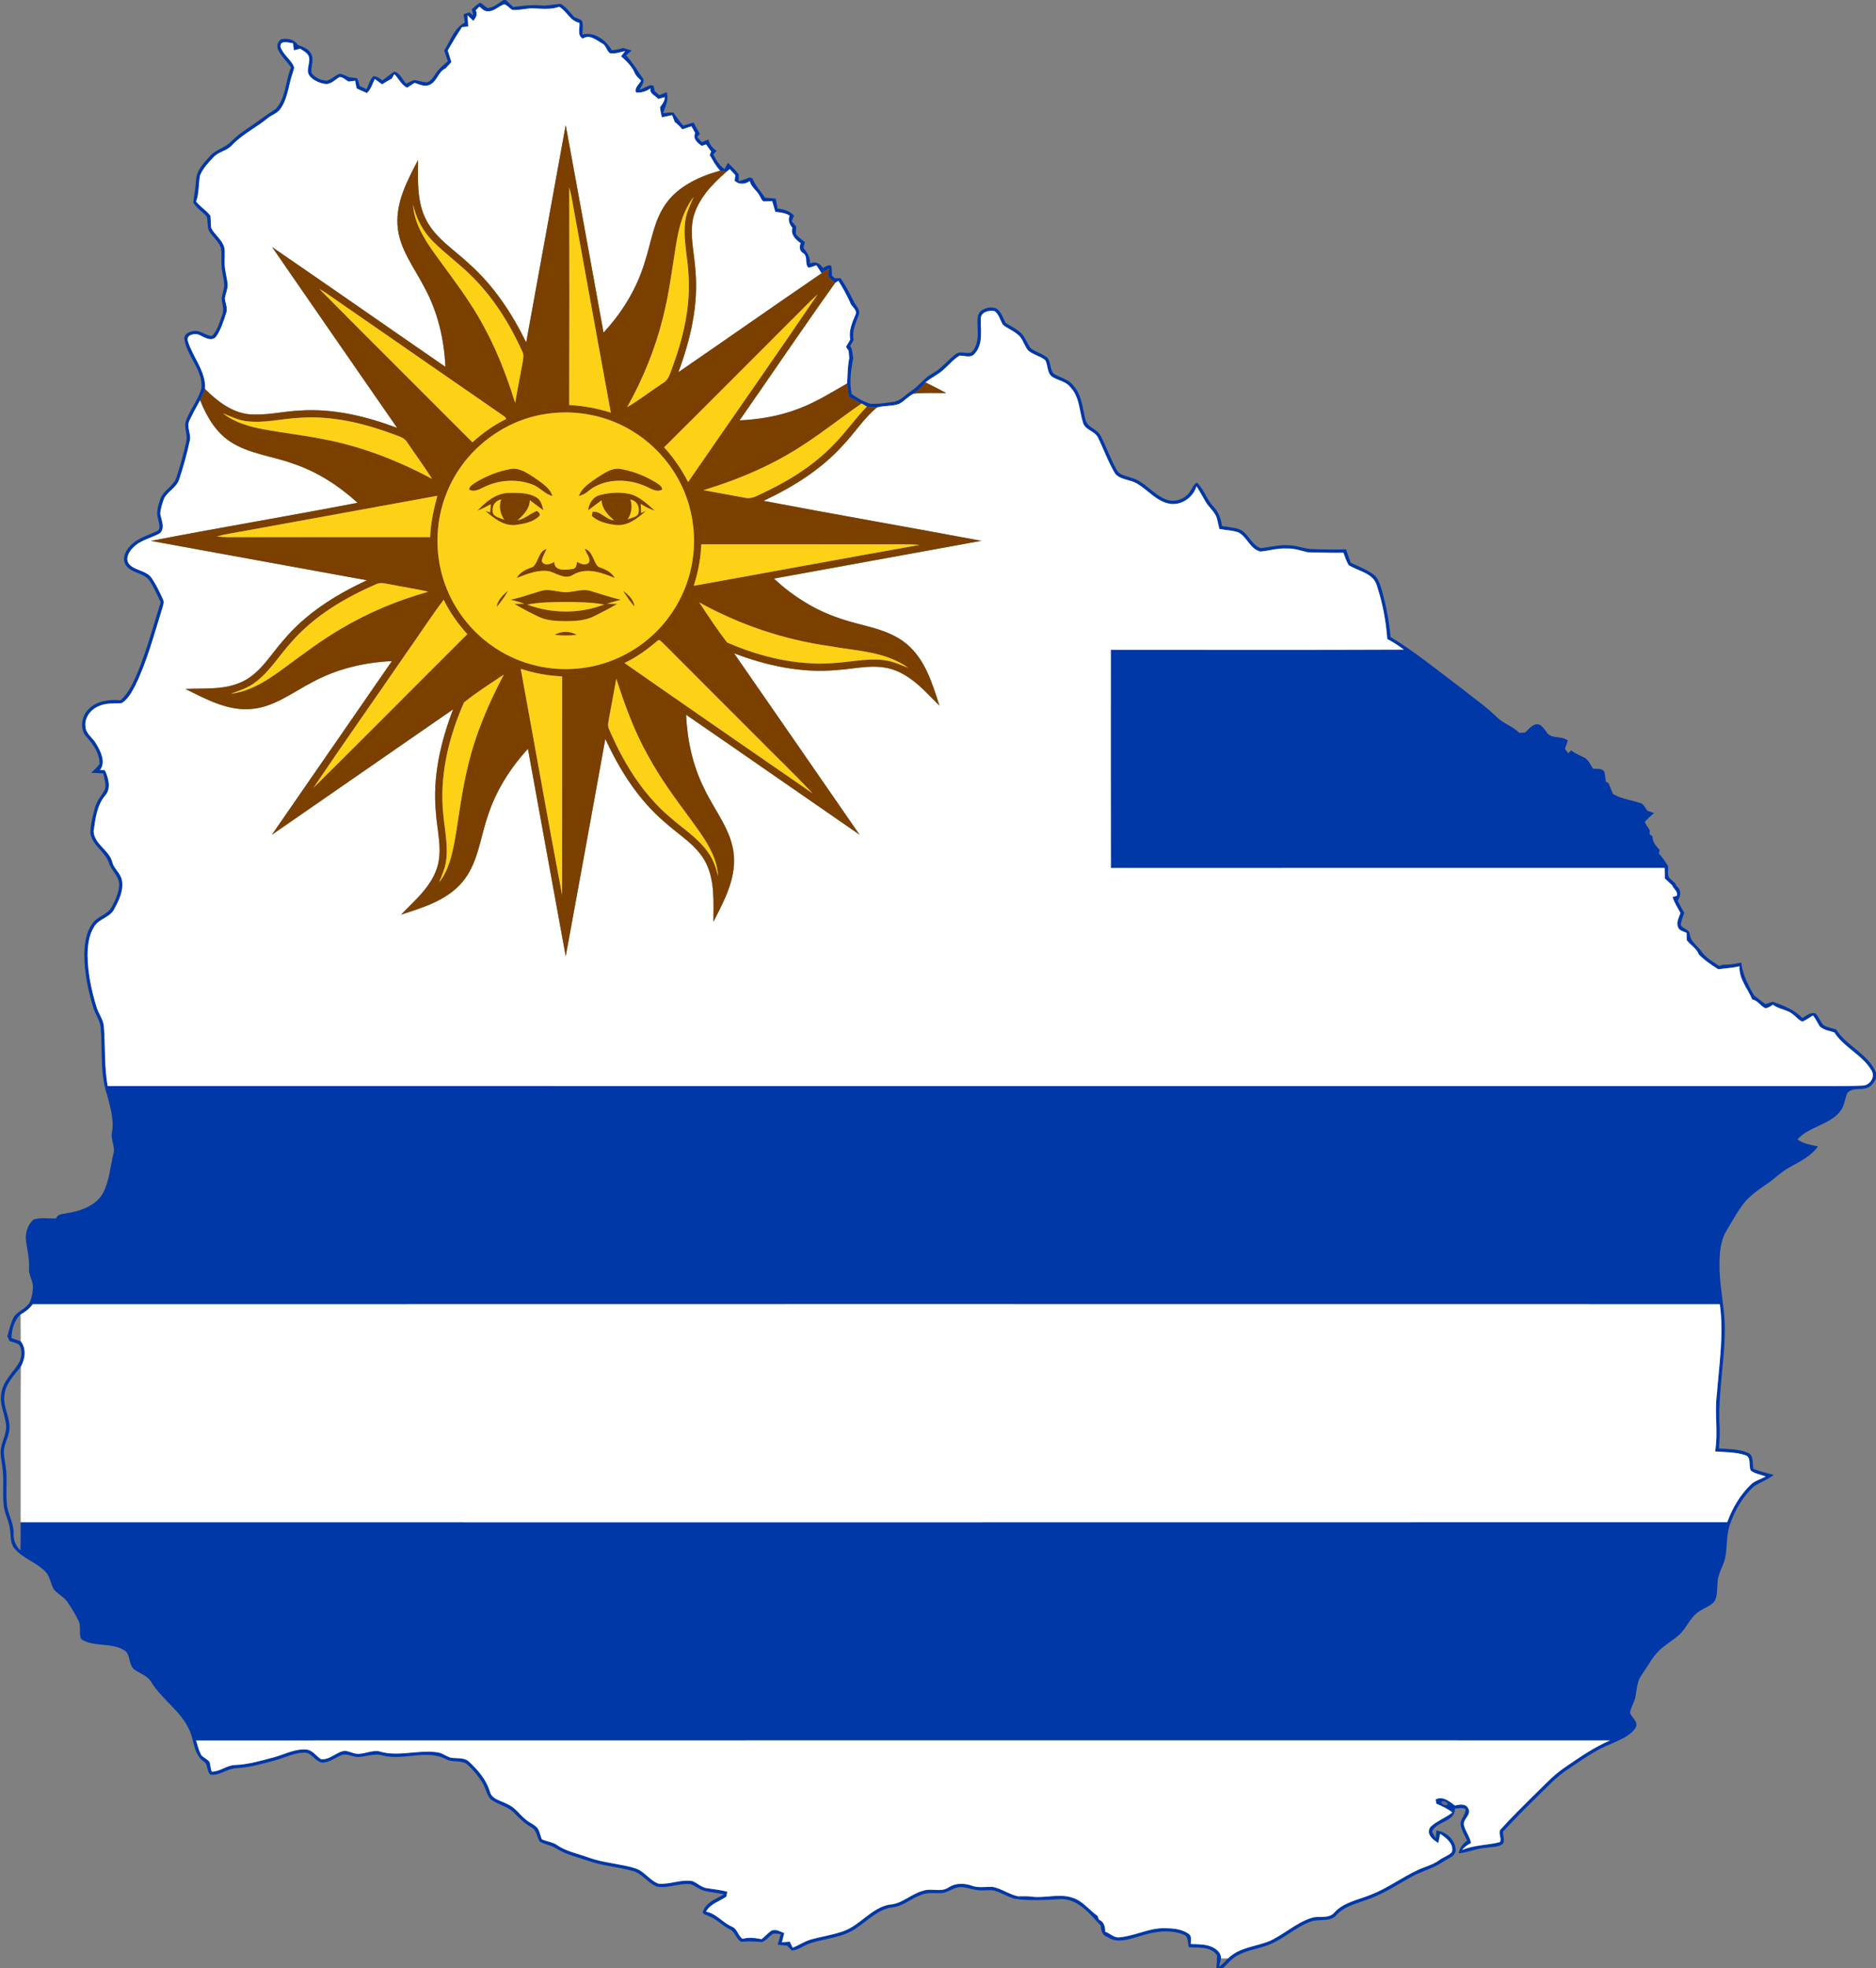 <?xml version="1.0" encoding="UTF-8" ?>
<!DOCTYPE svg PUBLIC "-//W3C//DTD SVG 1.1//EN" "http://www.w3.org/Graphics/SVG/1.1/DTD/svg11.dtd">
<svg width="1000pt" height="1049pt" viewBox="0 0 1000 1049" version="1.1" xmlns="http://www.w3.org/2000/svg">
<rect x="0" y="0" width="1000" height="1049" fill="#808080" stroke="none"/>
<g id="#0038a8ff">
<path fill="#0038a8" opacity="1.00" d=" M 268.36 0.00 L 269.65 0.00 C 270.92 1.26 272.25 2.48 273.56 3.72 C 278.38 3.17 283.21 2.44 288.07 2.88 C 291.70 3.30 295.23 2.20 298.82 2.08 C 301.92 3.65 303.79 6.78 306.22 9.16 C 307.58 9.77 309.11 10.14 310.27 11.13 C 311.01 13.49 310.47 16.00 310.42 18.41 C 316.80 16.74 323.05 21.43 326.12 26.76 C 328.18 26.62 330.21 26.14 332.20 25.59 C 333.71 26.05 335.21 26.51 336.73 26.97 C 335.74 27.80 334.76 28.63 333.78 29.46 C 337.26 33.37 339.95 37.87 342.94 42.14 C 343.52 44.18 341.64 46.03 340.99 47.91 C 342.83 47.10 344.67 46.27 346.49 45.40 C 346.95 45.46 347.88 45.59 348.35 45.66 C 348.59 46.66 348.84 47.65 349.08 48.65 C 349.86 49.34 350.65 50.03 351.44 50.71 C 352.72 50.17 354.02 49.66 355.33 49.16 C 356.65 53.13 354.72 56.66 353.45 60.32 C 355.26 60.19 357.07 59.85 358.90 59.93 C 360.63 62.27 362.18 64.75 364.16 66.91 C 366.01 66.37 367.87 65.83 369.74 65.31 C 370.77 67.35 371.87 69.34 373.02 71.31 C 372.67 71.75 371.97 72.64 371.62 73.09 C 372.44 73.99 373.28 74.88 374.13 75.77 C 375.28 75.29 376.44 74.81 377.60 74.34 C 378.20 76.92 379.75 78.97 382.00 80.34 C 381.56 80.84 380.67 81.83 380.23 82.33 C 381.73 85.30 383.45 88.25 386.29 90.14 C 386.71 89.30 387.54 87.62 387.95 86.78 C 390.11 88.62 392.03 90.72 393.78 92.95 C 393.78 93.87 393.77 95.71 393.77 96.62 C 395.70 96.02 397.65 95.40 399.50 94.54 C 399.90 94.68 400.72 94.94 401.13 95.08 C 402.54 98.98 405.58 101.89 407.75 105.34 C 409.67 105.48 411.60 105.64 413.52 105.85 C 413.82 107.63 414.15 109.41 414.49 111.19 C 417.78 111.51 421.03 112.37 423.26 114.98 C 422.83 115.94 422.41 116.90 421.99 117.86 C 422.78 118.83 423.59 119.79 424.41 120.75 C 424.27 122.09 424.22 123.44 424.25 124.78 C 425.59 126.48 427.39 127.72 429.06 129.07 C 428.74 130.04 428.48 131.03 428.26 132.03 C 430.26 134.47 432.02 137.15 431.75 140.48 C 434.54 139.07 437.02 140.31 438.59 142.75 C 440.06 142.35 441.58 140.72 443.12 141.73 C 443.41 143.43 443.45 145.16 443.51 146.88 C 443.85 147.22 444.54 147.90 444.88 148.24 C 445.67 148.25 447.26 148.26 448.05 148.27 C 450.95 152.42 453.26 156.98 455.54 161.50 C 456.71 163.36 458.68 165.37 457.74 167.77 C 456.22 172.11 454.04 176.46 455.03 181.22 C 454.42 182.27 453.82 183.31 453.21 184.35 C 453.41 184.75 453.81 185.55 454.01 185.96 C 454.27 187.54 454.54 189.14 454.82 190.73 C 453.67 197.04 452.61 203.60 453.97 209.96 C 457.01 212.18 460.38 214.12 464.02 215.18 C 468.02 215.44 472.02 214.75 475.98 214.21 C 479.86 213.83 482.42 210.53 485.51 208.54 C 489.74 205.81 492.57 201.42 497.06 199.04 C 501.91 196.42 505.20 191.85 509.58 188.63 C 511.94 186.82 515.09 188.84 517.68 187.83 C 521.51 184.39 521.38 178.79 521.10 174.06 C 521.05 171.08 520.56 167.24 523.40 165.30 C 525.90 163.86 529.57 163.04 532.01 165.01 C 533.93 166.99 534.81 169.69 536.03 172.12 C 538.73 173.67 541.51 175.15 543.91 177.17 C 546.51 179.41 547.34 182.94 549.42 185.57 C 552.13 187.72 555.74 188.41 558.36 190.71 C 560.31 193.17 559.54 196.96 561.75 199.22 C 565.27 201.40 569.83 202.09 572.34 205.71 C 576.71 210.69 577.03 217.50 578.61 223.62 C 579.49 227.89 584.89 228.50 586.68 232.20 C 589.81 238.24 592.01 244.74 595.38 250.67 C 596.96 253.38 600.45 253.59 603.11 254.64 C 610.40 256.63 614.74 263.70 621.77 266.23 C 626.39 267.99 632.13 265.89 634.54 261.58 C 635.62 260.05 636.28 258.05 638.07 257.18 C 641.81 260.91 643.28 266.24 646.88 270.10 C 649.60 272.87 650.87 276.57 651.39 280.36 C 654.35 280.82 657.38 281.02 660.26 281.94 C 665.42 283.76 666.83 290.42 672.01 292.12 C 676.99 291.61 681.91 290.22 686.96 290.59 C 691.41 290.61 695.55 292.68 700.00 292.65 C 705.84 292.78 711.68 293.01 717.51 292.73 C 718.27 295.14 719.10 297.54 719.99 299.92 C 724.08 301.80 728.36 303.42 732.04 306.07 C 734.78 308.04 735.59 311.54 736.60 314.57 C 738.93 322.71 740.41 331.08 741.27 339.50 C 754.37 347.47 766.29 357.21 778.52 366.42 C 784.78 371.49 791.50 376.03 797.31 381.62 C 800.88 385.45 806.19 386.90 809.92 390.57 C 810.67 390.52 812.18 390.41 812.94 390.36 C 814.77 388.73 816.40 386.45 818.95 385.96 C 821.47 385.72 822.83 388.18 824.20 389.86 C 826.45 394.17 832.29 391.83 835.75 394.64 C 835.22 396.12 834.69 397.59 834.18 399.07 C 834.62 399.66 835.51 400.82 835.95 401.40 C 836.35 401.02 837.16 400.27 837.57 399.89 C 839.78 401.76 842.55 402.67 845.06 404.05 C 846.97 405.44 847.89 407.74 849.16 409.66 C 851.13 409.92 853.70 409.17 855.06 411.08 C 855.75 412.80 855.67 414.71 855.95 416.53 C 856.32 416.73 857.06 417.15 857.43 417.35 C 858.20 419.29 859.05 421.19 859.79 423.15 C 864.15 425.72 869.23 426.26 873.95 427.85 C 876.14 428.19 876.89 430.50 878.12 432.04 C 879.30 432.46 880.49 432.89 881.70 433.32 C 879.99 434.86 878.13 436.25 876.75 438.10 C 877.49 439.63 878.47 441.02 879.42 442.43 C 879.40 442.97 879.37 444.05 879.35 444.60 C 879.73 444.89 880.49 445.47 880.87 445.76 C 880.80 448.77 882.78 450.94 884.68 453.00 C 884.56 453.48 884.33 454.43 884.21 454.91 C 886.24 456.84 887.73 459.26 889.17 461.66 C 889.41 463.91 888.34 466.89 890.48 468.49 C 891.21 469.18 891.97 469.86 892.76 470.53 C 893.01 470.96 893.52 471.84 893.78 472.27 C 896.35 474.35 896.04 477.55 894.28 480.05 C 895.40 482.22 896.58 484.36 897.81 486.49 C 897.09 488.61 896.09 490.69 895.94 492.96 C 897.00 495.14 900.70 495.08 900.74 498.02 C 901.25 501.98 904.95 504.06 907.01 507.15 C 909.40 510.51 913.06 512.54 916.43 514.76 C 917.12 514.54 917.82 514.33 918.53 514.13 C 921.78 514.21 925.01 513.67 928.19 512.98 C 928.94 519.39 931.89 525.15 935.11 530.65 C 937.16 532.04 939.00 533.75 941.09 535.12 C 942.40 534.74 943.67 534.20 945.02 533.86 C 950.68 535.88 956.49 538.09 960.76 542.53 C 962.89 541.25 965.14 539.21 967.84 540.13 C 969.42 541.98 970.31 544.30 971.86 546.19 C 973.89 547.55 976.39 547.89 978.71 548.57 C 984.37 557.55 995.66 561.54 1000.00 571.48 L 1000.00 574.92 C 999.15 576.35 998.30 577.85 996.95 578.87 C 993.41 581.71 987.75 578.85 984.69 582.55 C 983.28 585.84 983.15 589.75 980.68 592.54 C 974.73 599.66 964.37 600.35 958.15 607.19 C 961.28 609.67 965.33 610.03 969.08 611.00 C 965.28 616.15 959.50 619.04 954.03 622.03 C 949.55 624.38 946.06 628.11 941.90 630.91 C 937.04 634.27 931.98 637.64 928.54 642.55 C 925.47 646.93 922.80 651.57 920.12 656.19 C 916.98 661.56 916.62 667.96 916.57 674.03 C 916.48 684.43 918.93 694.63 919.34 705.00 C 919.93 723.72 915.47 742.26 916.67 761.00 C 916.77 764.63 916.57 768.26 916.31 771.89 C 921.46 772.32 926.89 772.14 931.74 774.23 C 935.03 775.64 934.03 779.93 934.65 782.80 C 938.17 784.13 941.81 785.09 945.45 786.05 C 942.26 788.51 938.47 789.92 935.07 792.01 C 929.03 797.39 924.89 804.67 922.21 812.24 C 920.13 817.96 920.80 824.16 919.63 830.06 C 918.74 834.51 915.79 838.36 915.59 842.98 C 915.20 846.34 915.61 849.96 914.09 853.09 C 912.07 855.90 908.51 856.84 905.77 858.76 C 900.76 861.84 899.03 867.98 894.60 871.67 C 891.89 873.97 888.85 875.83 886.12 878.11 C 881.31 881.84 878.71 887.51 875.23 892.36 C 872.70 895.74 872.52 900.05 871.81 904.05 C 871.32 907.16 869.23 909.79 868.87 912.92 C 869.92 915.48 873.59 917.76 871.82 920.81 C 868.96 925.17 863.74 927.06 859.21 929.17 C 850.73 932.44 843.34 937.81 835.86 942.83 C 829.48 946.99 824.38 952.70 818.93 957.94 C 812.85 963.89 806.88 969.95 801.09 976.19 C 801.24 978.19 802.01 980.32 801.33 982.31 C 799.11 984.65 795.42 984.12 792.50 984.73 C 787.35 984.93 782.62 987.26 777.52 987.69 C 777.98 984.80 779.81 982.59 782.07 980.88 C 780.79 978.31 779.28 975.79 778.68 972.97 C 777.92 969.68 781.45 967.29 781.16 964.06 C 779.38 963.19 777.41 963.71 775.56 963.87 C 775.61 971.06 765.79 970.45 763.35 976.05 C 763.89 977.28 764.59 978.45 765.27 979.64 C 765.37 978.62 765.59 976.57 765.69 975.55 C 770.95 976.13 775.86 980.60 775.95 986.04 C 775.77 989.31 772.08 990.27 769.81 991.85 C 764.24 995.75 757.46 997.20 751.64 1000.63 C 743.84 1005.00 736.29 1009.99 727.71 1012.71 C 722.36 1014.66 716.47 1016.12 712.50 1020.48 C 709.16 1024.52 703.49 1022.51 699.08 1023.95 C 690.61 1026.87 684.12 1033.59 675.73 1036.69 C 670.52 1038.57 664.91 1039.32 659.96 1041.91 C 656.70 1043.58 654.45 1046.57 651.79 1049.00 L 648.38 1049.00 C 648.56 1046.69 648.70 1044.37 648.79 1042.07 C 645.49 1037.21 638.83 1038.02 633.72 1037.79 C 632.94 1035.52 633.70 1032.01 630.98 1031.03 C 623.27 1027.92 614.65 1029.50 607.01 1032.01 C 601.73 1033.46 595.51 1035.86 590.54 1032.38 C 587.65 1031.51 586.88 1028.95 586.75 1026.22 C 580.87 1019.94 574.59 1011.62 565.01 1012.11 C 557.01 1012.57 548.95 1013.08 540.99 1011.94 C 537.11 1010.89 533.71 1008.58 529.84 1007.53 C 527.56 1007.10 525.23 1007.49 522.94 1007.44 C 519.21 1007.46 515.74 1005.75 512.03 1005.66 C 508.75 1005.75 506.08 1007.96 503.00 1008.78 C 499.02 1009.29 494.81 1008.17 491.01 1009.85 C 485.86 1011.63 481.64 1015.69 476.12 1016.45 C 468.29 1017.22 462.78 1023.36 456.57 1027.48 C 449.33 1032.68 440.08 1032.93 431.86 1035.63 C 428.51 1036.69 425.67 1039.28 422.06 1039.44 C 421.19 1038.60 420.37 1037.75 419.58 1036.87 C 417.89 1036.71 416.22 1036.57 414.54 1036.42 C 415.08 1034.52 415.65 1032.64 416.20 1030.76 C 414.92 1030.62 413.65 1030.44 412.36 1030.47 C 410.04 1031.64 408.61 1034.20 406.10 1035.01 C 402.41 1034.59 398.73 1034.56 395.03 1034.83 C 392.39 1033.30 391.85 1029.52 388.98 1028.17 C 385.01 1026.26 382.06 1022.74 377.89 1021.23 C 376.82 1020.49 374.84 1020.49 374.61 1018.97 C 376.24 1013.82 381.73 1011.94 386.01 1009.56 C 382.68 1008.83 379.29 1008.53 375.98 1007.81 C 373.08 1007.23 370.88 1005.08 368.14 1004.14 C 362.15 1003.43 356.33 1006.44 350.36 1005.47 C 345.32 1003.69 342.39 998.35 337.09 997.03 C 329.47 994.90 321.47 994.45 313.97 991.83 C 307.95 989.72 301.56 988.38 296.14 984.88 C 293.51 983.23 290.26 983.04 287.65 981.39 C 286.16 978.87 286.08 975.31 283.23 973.82 C 279.70 971.81 276.82 968.96 274.02 966.08 C 270.51 962.46 265.16 961.78 261.34 958.67 C 259.26 956.08 258.78 952.63 257.05 949.85 C 254.94 946.47 252.37 943.37 249.45 940.68 C 246.43 937.67 241.69 939.50 238.13 937.71 C 227.53 931.97 215.26 938.40 204.06 935.59 C 200.02 934.31 195.97 935.85 191.95 936.33 C 188.88 936.72 186.03 934.80 182.99 935.06 C 179.21 936.17 176.10 939.23 172.03 939.36 C 168.02 939.08 166.27 933.80 162.08 934.05 C 156.78 934.13 151.98 936.63 146.97 938.06 C 140.06 939.94 133.12 941.96 125.92 942.33 C 121.11 942.48 117.10 946.42 112.23 945.77 C 109.95 943.98 111.11 940.12 108.45 938.60 C 103.06 934.84 103.57 927.49 100.98 922.05 C 96.47 911.85 86.37 905.81 80.65 896.44 C 78.63 892.92 74.52 891.88 71.45 889.61 C 68.58 887.21 69.58 882.65 67.05 880.06 C 60.16 874.87 50.48 878.17 43.36 873.60 C 41.84 870.68 43.36 867.07 42.00 864.07 C 40.34 860.53 38.26 857.20 36.09 853.96 C 34.23 851.11 30.99 849.65 28.79 847.13 C 26.90 844.16 26.79 840.28 24.30 837.67 C 19.50 832.60 12.23 830.66 7.73 825.23 C 5.37 822.42 5.82 818.51 5.32 815.12 C 4.94 810.94 2.68 807.25 2.09 803.13 C 1.15 796.42 2.23 789.63 1.42 782.91 C 1.09 779.93 0.37 776.99 0.34 773.98 C 0.27 768.82 3.89 764.28 3.21 759.07 C 2.51 753.37 -0.54 747.87 0.81 742.03 C 1.76 735.91 6.73 731.74 9.81 726.71 C 11.69 723.79 12.10 719.70 10.24 716.69 C 8.73 715.59 6.83 715.28 5.09 714.71 C 4.69 713.83 4.29 712.96 3.90 712.10 C 4.81 709.03 5.54 705.89 6.83 702.95 C 8.51 698.76 13.82 697.90 15.84 693.98 C 17.04 691.50 17.44 688.70 17.55 685.99 C 17.67 682.51 15.14 679.53 15.48 676.02 C 15.75 671.26 14.66 666.61 13.94 661.95 C 13.21 657.60 14.56 652.79 17.94 649.87 C 21.81 648.77 25.94 649.43 29.91 649.36 C 30.82 646.70 33.86 647.07 36.05 646.47 C 43.42 645.28 51.53 642.38 55.18 635.35 C 58.29 628.97 58.81 621.76 60.43 614.94 C 61.66 611.07 58.81 607.42 59.68 603.54 C 60.92 596.85 58.80 590.22 57.18 583.80 C 53.09 571.95 54.81 559.23 53.60 546.98 C 53.00 543.29 50.63 540.21 49.62 536.64 C 46.90 527.66 45.01 518.34 44.95 508.93 C 45.00 502.93 45.84 496.49 49.66 491.64 C 52.36 488.18 57.36 487.36 59.52 483.39 C 61.49 479.86 63.18 476.02 63.51 471.95 C 63.85 467.22 59.51 464.20 58.13 460.02 C 56.21 453.86 49.16 450.64 48.17 444.07 C 48.22 439.43 49.43 434.87 50.62 430.40 C 51.54 426.84 54.03 424.05 55.84 420.95 C 56.78 418.06 55.57 415.05 55.08 412.18 C 52.91 412.09 50.75 411.98 48.59 411.86 C 50.09 410.31 51.86 408.96 53.03 407.12 C 53.17 401.57 49.71 396.80 46.24 392.81 C 42.15 388.64 43.45 381.29 47.55 377.58 C 51.99 373.38 58.48 372.69 64.30 373.21 C 68.79 369.09 71.25 363.42 73.54 357.91 C 78.44 345.87 81.81 333.30 85.66 320.90 C 83.74 317.01 82.07 312.96 79.62 309.37 C 76.56 305.03 69.85 305.64 67.02 301.04 C 64.90 297.79 66.83 293.71 69.17 291.16 C 72.88 286.97 78.43 285.45 83.35 283.23 C 86.04 282.12 84.66 278.84 84.32 276.73 C 83.09 273.18 84.25 269.49 85.41 266.10 C 86.97 261.21 92.65 259.17 94.12 254.23 C 96.11 248.07 97.85 241.81 99.27 235.49 C 100.10 231.99 98.26 228.50 98.88 225.02 C 100.90 218.64 105.61 213.42 107.36 206.93 C 108.25 197.25 99.83 190.13 98.32 181.02 C 97.72 178.18 100.77 176.67 103.12 176.42 C 106.73 175.75 109.52 178.89 113.00 179.07 C 116.01 175.99 117.05 171.58 118.51 167.65 C 119.63 164.81 118.30 161.90 118.19 159.02 C 118.45 156.63 119.40 154.36 119.52 151.96 C 119.44 148.61 118.33 145.39 118.13 142.05 C 117.83 138.72 118.31 135.35 117.75 132.05 C 116.49 128.39 113.07 126.10 111.27 122.76 C 110.45 120.43 110.81 117.89 110.27 115.50 C 108.09 112.77 104.75 111.08 103.03 107.96 C 103.47 103.99 104.31 100.07 104.50 96.07 C 104.70 90.73 108.71 86.73 112.09 83.02 C 115.01 79.69 119.72 78.93 122.79 75.79 C 124.87 73.84 126.93 71.84 129.33 70.27 C 135.32 66.31 140.98 61.86 147.04 58.02 C 152.50 51.98 152.09 43.11 155.15 35.90 C 152.94 32.82 150.11 30.17 148.37 26.79 C 147.24 24.77 147.91 22.05 149.93 20.89 C 153.11 20.25 156.85 20.96 158.72 23.87 C 161.29 24.92 164.24 25.84 165.71 28.42 C 167.76 31.65 165.40 35.53 166.14 38.99 C 167.91 41.46 171.05 42.75 174.01 43.00 C 176.70 42.46 178.55 40.10 181.14 39.28 C 182.93 39.55 184.51 40.48 186.14 41.20 C 187.51 41.34 188.89 41.41 190.25 41.68 C 191.18 42.83 191.23 44.44 191.72 45.80 C 192.94 46.39 194.16 46.97 195.39 47.55 C 196.48 45.24 197.13 42.63 198.90 40.70 C 200.86 40.41 202.32 41.82 203.80 42.83 C 206.00 41.38 207.96 39.58 210.18 38.16 C 213.25 38.86 214.49 42.41 216.45 44.57 C 217.93 43.89 219.38 43.10 220.95 42.64 C 222.99 42.96 224.96 43.65 227.02 43.88 C 229.64 43.78 230.85 41.03 232.27 39.23 C 233.92 36.56 236.44 34.67 238.75 32.62 C 238.13 30.70 237.40 28.83 236.79 26.92 C 240.14 21.81 241.95 14.88 247.79 12.04 C 247.59 10.56 247.36 9.08 247.12 7.61 C 247.90 7.34 249.47 6.80 250.26 6.54 C 250.76 6.97 251.76 7.82 252.26 8.25 C 252.07 7.41 251.69 5.74 251.50 4.90 C 252.92 3.67 254.31 2.38 255.91 1.38 C 257.37 2.23 258.51 3.54 260.03 4.30 C 263.23 3.96 265.79 1.74 268.36 0.00 M 259.98 6.01 C 258.12 6.08 256.83 4.61 255.52 3.54 C 254.87 4.20 254.22 4.87 253.59 5.54 C 254.86 7.63 253.59 9.49 252.31 11.14 C 251.27 10.13 250.23 9.12 249.18 8.13 C 249.32 10.12 249.52 12.12 249.58 14.12 C 248.76 14.20 247.12 14.36 246.30 14.44 C 243.57 18.48 241.11 22.68 238.65 26.88 C 239.34 28.93 239.99 31.00 240.59 33.08 C 239.56 34.20 238.53 35.31 237.53 36.45 C 233.50 38.19 233.00 43.60 228.91 45.25 C 226.25 46.41 223.51 44.96 220.99 44.15 C 219.66 44.99 218.34 45.85 217.04 46.74 C 213.93 45.22 212.51 41.91 210.21 39.51 C 209.87 40.10 209.19 41.29 208.86 41.88 C 207.10 42.86 205.37 43.89 203.66 44.94 C 202.34 44.01 201.05 43.06 199.76 42.10 C 198.55 44.69 197.74 47.57 195.58 49.58 C 193.74 48.75 191.85 48.03 190.09 47.06 C 189.79 45.72 189.53 44.38 189.31 43.02 C 188.12 43.17 186.92 43.31 185.73 43.45 C 184.22 42.59 182.88 41.09 181.04 41.05 C 178.47 42.48 176.21 45.37 172.92 44.66 C 169.84 44.10 166.64 42.68 164.77 40.07 C 162.90 36.91 165.77 33.22 164.55 29.93 C 163.71 27.96 161.59 27.08 159.94 25.94 C 159.12 26.16 157.50 26.61 156.68 26.84 C 156.53 25.54 156.33 24.26 156.09 22.98 C 153.82 22.88 149.18 21.11 149.54 25.01 C 150.86 29.10 154.88 31.50 156.61 35.37 C 157.07 36.59 156.21 37.82 155.98 39.00 C 153.82 45.19 153.47 52.11 149.72 57.68 C 148.18 60.24 145.16 61.09 142.91 62.82 C 136.67 68.00 129.12 71.53 123.55 77.52 C 120.87 80.46 116.47 80.82 113.81 83.79 C 111.04 86.68 108.20 89.72 106.64 93.46 C 105.73 98.08 106.25 102.95 104.52 107.42 C 106.78 110.24 110.02 112.13 112.17 115.03 C 112.48 117.18 112.25 119.38 112.60 121.53 C 114.49 125.28 118.51 127.76 119.58 131.99 C 120.07 134.94 119.57 137.95 119.75 140.92 C 119.89 144.66 121.14 148.26 121.37 151.98 C 121.26 154.40 120.25 156.66 119.85 159.04 C 120.12 161.71 121.60 164.34 120.50 167.04 C 119.12 171.24 117.78 175.59 115.30 179.28 C 112.90 182.31 109.13 179.89 106.49 178.60 C 104.16 177.30 98.80 178.33 100.20 181.96 C 102.86 190.56 109.84 197.86 109.32 207.38 C 108.48 209.36 107.61 211.33 106.68 213.28 C 104.77 216.84 102.74 220.34 101.04 224.01 C 99.25 227.53 102.06 231.30 101.15 234.95 C 99.66 241.93 97.73 248.83 95.48 255.61 C 94.08 259.77 89.68 261.74 87.57 265.41 C 86.55 268.12 85.55 270.95 85.44 273.88 C 85.99 277.20 88.22 281.42 85.22 284.21 C 80.51 286.83 74.78 287.81 70.92 291.87 C 68.62 294.08 66.47 298.08 69.04 300.88 C 72.36 304.26 78.13 304.01 80.90 308.13 C 83.19 311.52 84.95 315.26 86.68 318.96 C 87.89 320.95 86.73 323.11 86.22 325.12 C 82.01 338.63 78.38 352.42 72.17 365.20 C 70.29 368.72 68.37 372.58 64.85 374.73 C 60.91 375.06 56.76 374.48 53.04 376.18 C 48.64 377.79 45.03 382.10 45.56 387.00 C 45.55 391.12 49.70 393.21 51.38 396.60 C 53.75 400.57 56.48 406.05 53.35 410.35 C 53.99 410.38 55.27 410.45 55.91 410.48 C 57.85 414.52 59.39 420.32 56.02 424.03 C 51.57 429.29 50.87 436.50 49.89 443.06 C 50.29 450.10 58.61 453.20 59.98 459.91 C 61.02 463.23 64.26 465.42 64.95 468.92 C 66.11 474.50 63.34 479.93 60.77 484.72 C 58.41 489.12 52.52 489.65 50.12 494.00 C 47.32 498.46 46.74 503.88 46.70 509.04 C 46.77 518.33 48.68 527.53 51.37 536.39 C 52.36 540.09 55.09 543.16 55.39 547.06 C 56.17 557.62 55.55 568.30 57.39 578.77 C 359.27 578.84 661.16 578.78 963.05 578.80 C 973.00 578.72 982.96 579.02 992.90 578.52 C 996.76 578.48 999.80 573.85 997.57 570.42 C 992.69 562.13 982.94 558.28 977.78 550.19 C 975.11 549.36 972.08 548.92 969.97 546.97 C 968.80 545.02 967.85 542.95 966.42 541.18 C 964.55 542.24 962.83 543.54 960.87 544.42 C 958.90 543.91 957.69 542.01 956.08 540.89 C 952.99 537.97 948.39 538.05 945.11 535.44 C 943.78 536.21 942.49 537.31 940.88 537.27 C 938.36 536.02 936.94 533.16 934.01 532.62 C 931.63 526.83 926.78 521.53 927.26 514.96 C 923.52 515.83 919.68 516.06 915.88 516.52 C 912.20 514.20 908.57 511.77 905.54 508.64 C 904.37 505.35 901.07 503.71 899.09 501.00 C 899.08 499.73 899.07 498.46 899.05 497.20 C 897.45 496.32 895.09 496.05 894.46 494.08 C 893.38 491.48 894.98 488.95 895.77 486.54 C 894.25 483.77 892.53 481.09 891.56 478.07 C 892.14 477.89 893.29 477.54 893.87 477.36 C 894.54 475.13 892.03 473.64 891.30 471.75 C 890.00 470.56 888.74 469.34 887.43 468.19 C 887.39 466.31 887.37 464.43 887.36 462.56 C 788.96 462.59 690.55 462.53 592.15 462.59 C 592.09 423.82 592.13 385.06 592.13 346.29 C 644.19 346.24 696.25 346.44 748.30 346.19 C 745.52 344.07 742.57 342.17 739.48 340.55 C 738.79 330.81 736.94 321.12 733.86 311.86 C 731.84 305.25 723.91 304.45 718.86 301.12 C 717.64 299.08 716.95 296.79 716.13 294.58 C 709.78 294.72 703.42 294.44 697.08 294.33 C 693.40 293.50 689.79 292.12 685.96 292.33 C 681.22 292.04 676.66 293.45 672.01 293.96 C 666.41 292.83 664.89 286.25 660.19 283.75 C 656.91 282.59 653.38 282.55 649.99 281.91 C 649.44 279.77 649.08 277.58 648.42 275.48 C 647.12 272.35 644.29 270.24 642.62 267.35 C 641.02 264.60 639.52 261.80 637.79 259.13 C 636.01 265.23 629.49 269.65 623.16 268.41 C 616.35 267.00 611.88 261.19 606.17 257.75 C 602.51 255.54 597.56 255.82 594.53 252.59 C 590.76 246.40 588.41 239.48 585.18 233.01 C 583.34 229.55 578.16 229.10 577.22 225.02 C 575.31 218.77 575.41 211.56 570.71 206.50 C 568.36 203.25 564.12 202.85 560.93 200.85 C 557.95 198.80 558.78 194.64 557.11 191.88 C 554.41 189.71 550.79 189.09 548.13 186.85 C 546.21 184.61 545.53 181.58 543.64 179.32 C 541.13 176.68 537.63 175.37 534.75 173.23 C 533.03 170.84 532.64 167.38 530.00 165.74 C 527.08 165.26 522.74 166.26 522.82 169.97 C 522.69 176.21 524.20 183.45 519.52 188.53 C 517.48 191.07 514.11 189.41 511.42 189.55 C 507.18 192.15 504.35 196.48 500.16 199.16 C 497.85 200.66 495.48 202.08 493.31 203.79 C 491.54 206.16 489.32 208.12 486.91 209.81 C 484.12 211.27 482.05 213.78 479.27 215.26 C 475.45 216.56 471.27 216.10 467.40 217.17 C 465.62 217.01 463.85 216.85 462.09 216.66 C 461.14 216.12 460.19 215.58 459.26 215.04 L 459.02 215.20 C 456.85 213.82 454.62 212.55 452.34 211.36 C 452.03 209.03 451.75 206.71 451.56 204.37 C 451.79 199.85 451.82 195.28 452.69 190.82 C 452.58 189.53 452.47 188.24 452.37 186.95 C 452.02 186.43 451.31 185.39 450.96 184.87 C 451.73 183.57 452.48 182.25 453.24 180.94 C 452.31 176.35 454.19 172.09 455.89 167.97 C 457.46 165.05 453.69 163.56 453.09 161.02 C 451.27 157.11 449.23 153.28 446.89 149.66 C 446.45 149.95 445.56 150.54 445.11 150.83 C 443.83 149.63 442.56 148.42 441.30 147.20 C 441.52 145.82 441.75 144.43 441.98 143.05 C 440.64 143.91 439.29 144.77 437.95 145.63 C 437.04 144.19 436.13 142.77 435.20 141.36 C 433.80 141.83 432.44 142.44 430.99 142.68 C 428.67 140.76 430.95 136.57 428.05 134.85 C 426.03 133.62 426.10 131.60 426.77 129.54 C 424.02 127.66 421.39 125.02 422.37 121.36 C 420.75 119.54 419.94 117.26 420.88 114.91 C 418.61 113.39 415.86 113.21 413.25 112.87 C 412.69 110.96 412.15 109.06 411.62 107.16 C 410.09 107.23 408.56 107.36 407.04 107.33 C 405.85 106.73 405.59 105.30 404.89 104.30 C 403.49 101.46 400.34 99.75 399.69 96.51 C 397.17 98.25 393.87 98.56 391.59 96.27 C 391.69 95.54 391.89 94.09 391.99 93.36 C 390.97 92.30 389.96 91.22 388.98 90.14 C 388.33 90.62 387.71 91.12 387.10 91.63 C 386.29 91.46 384.66 91.12 383.85 90.96 C 381.60 88.47 379.99 85.51 378.32 82.62 C 378.50 82.15 378.87 81.22 379.06 80.75 C 378.14 79.50 377.24 78.24 376.37 76.97 C 375.60 77.22 374.84 77.48 374.08 77.74 C 371.75 76.12 369.20 74.02 370.55 70.87 C 369.88 69.68 369.21 68.49 368.55 67.30 C 366.93 67.86 365.32 68.40 363.70 68.91 C 362.51 67.47 361.17 66.16 359.69 65.03 C 359.20 63.81 358.73 62.59 358.25 61.38 C 356.45 61.84 354.60 62.08 352.80 62.49 C 352.45 60.70 351.90 58.93 351.87 57.11 C 353.01 55.48 354.41 53.93 354.32 51.79 C 353.17 52.10 352.02 52.42 350.88 52.73 C 349.40 50.93 345.92 49.89 346.80 47.06 C 344.56 48.68 341.81 49.56 339.04 49.31 C 338.03 46.74 340.72 44.98 341.73 42.93 C 340.44 41.68 338.98 40.50 338.28 38.79 C 336.80 35.21 333.88 32.55 331.08 30.00 C 331.61 29.31 332.68 27.92 333.21 27.23 C 330.55 27.78 327.82 28.85 325.07 28.33 C 323.23 26.95 323.10 24.12 320.95 23.09 C 317.73 21.40 314.40 18.11 310.65 20.56 C 307.46 18.84 309.26 14.99 308.82 12.14 C 303.85 11.22 302.14 5.94 298.11 3.63 C 293.86 5.12 289.38 4.73 284.98 4.48 C 280.96 4.18 277.04 5.68 273.03 5.26 C 271.57 4.38 270.49 2.87 268.88 2.27 C 265.76 3.17 263.42 6.23 259.98 6.01 M 17.43 695.08 C 15.75 697.38 13.51 699.19 10.98 700.50 C 7.54 703.57 6.30 708.57 6.08 712.99 C 7.68 713.73 9.39 714.22 11.05 714.80 C 14.21 718.75 13.40 724.22 11.10 728.37 C 7.44 733.03 2.74 737.66 2.31 743.91 C 1.63 749.80 5.28 755.08 5.04 760.94 C 5.06 765.51 1.96 769.44 2.07 774.03 C 2.13 777.40 3.04 780.69 3.32 784.05 C 3.82 790.38 2.97 796.78 3.82 803.10 C 4.74 807.82 7.40 812.13 7.26 817.08 C 7.09 820.55 8.31 823.88 10.87 826.27 C 11.10 821.27 10.96 816.26 11.01 811.26 C 314.24 811.24 617.47 811.33 920.70 811.22 C 923.50 803.56 927.75 796.32 933.76 790.73 C 935.94 788.91 938.80 788.26 941.24 786.84 C 938.57 785.91 935.65 785.45 933.32 783.77 C 931.84 781.22 933.81 776.62 930.34 775.51 C 925.17 773.77 919.61 773.94 914.23 773.52 C 915.94 763.36 913.85 753.06 915.17 742.88 C 916.39 726.99 918.98 710.98 916.75 695.06 C 616.97 695.02 317.20 694.99 17.43 695.08 M 104.53 927.54 C 105.42 930.25 105.95 933.17 107.50 935.62 C 108.81 936.88 110.63 937.58 111.74 939.06 C 112.17 940.73 112.23 942.51 112.84 944.16 C 117.23 944.20 120.77 940.80 125.15 940.63 C 132.47 940.37 139.48 938.21 146.51 936.38 C 151.98 934.80 157.31 931.92 163.16 932.37 C 166.54 932.55 168.42 935.74 171.00 937.46 C 175.87 938.15 179.32 933.43 184.01 933.02 C 186.04 933.35 187.92 934.26 189.94 934.63 C 194.06 934.99 197.98 932.58 202.08 933.31 C 212.51 936.56 223.40 932.09 233.98 934.00 C 236.13 934.52 237.92 935.94 240.02 936.65 C 243.33 937.34 247.28 936.30 249.99 938.85 C 254.83 943.29 259.30 948.56 261.19 954.98 C 262.38 959.08 267.23 959.58 270.44 961.48 C 275.23 963.41 277.70 968.37 282.04 970.96 C 283.81 972.12 285.93 973.07 287.01 975.01 C 287.79 976.67 288.11 978.52 288.86 980.22 C 291.42 981.40 294.37 981.60 296.77 983.17 C 301.86 986.78 308.14 987.84 313.89 989.98 C 321.88 992.85 330.46 993.18 338.55 995.65 C 343.47 997.13 346.25 1002.14 351.02 1003.85 C 357.07 1004.42 362.96 1001.42 369.02 1002.48 C 371.77 1003.48 373.88 1005.91 376.90 1006.27 C 380.49 1006.87 384.14 1007.14 387.66 1008.15 C 387.55 1008.81 387.31 1010.12 387.19 1010.78 C 383.46 1013.33 378.69 1014.54 376.33 1018.76 C 381.92 1019.79 385.23 1024.70 390.27 1026.81 C 393.10 1027.98 393.42 1031.70 395.84 1033.25 C 399.20 1032.31 402.57 1032.76 405.93 1033.43 C 407.74 1032.09 409.15 1030.29 411.01 1029.04 C 413.36 1027.70 415.83 1029.39 418.03 1030.21 C 417.66 1031.84 417.25 1033.47 416.81 1035.10 C 418.20 1034.98 419.61 1034.88 421.01 1034.79 C 421.52 1035.84 422.03 1036.91 422.54 1037.98 C 425.89 1036.66 428.88 1034.53 432.37 1033.57 C 437.94 1032.04 443.71 1031.20 449.19 1029.31 C 458.38 1026.23 464.29 1016.89 474.00 1015.02 C 480.71 1014.73 485.56 1009.37 491.85 1007.70 C 496.37 1005.98 501.57 1008.73 505.75 1005.79 C 509.43 1003.42 514.01 1003.54 518.03 1004.93 C 521.57 1006.26 525.33 1005.45 529.00 1005.54 C 533.81 1006.40 537.86 1009.60 542.65 1010.58 C 545.07 1010.62 547.51 1010.41 549.93 1010.78 C 557.25 1011.71 564.83 1008.87 571.98 1011.45 C 577.32 1013.18 580.62 1017.98 585.09 1021.06 C 585.27 1021.56 585.63 1022.54 585.81 1023.04 C 588.52 1024.15 589.16 1026.77 589.13 1029.47 C 591.79 1030.31 593.90 1032.96 596.92 1032.43 C 604.82 1031.71 612.06 1027.66 620.08 1027.58 C 624.65 1027.58 629.65 1027.85 633.54 1030.53 C 635.47 1031.73 634.64 1034.14 634.77 1036.03 C 638.64 1036.18 642.72 1035.97 646.31 1037.70 C 648.63 1038.85 651.00 1040.84 650.87 1043.70 C 650.44 1045.17 650.16 1046.66 649.88 1048.19 C 651.55 1046.79 653.13 1045.28 654.62 1043.69 C 660.49 1037.77 669.28 1037.48 676.62 1034.47 C 684.41 1030.97 690.80 1024.76 699.01 1022.12 C 703.00 1020.72 708.21 1022.89 711.27 1019.25 C 716.30 1013.61 724.17 1012.52 730.81 1009.70 C 739.58 1006.33 747.14 1000.57 755.64 996.63 C 759.48 994.79 763.77 993.88 767.24 991.28 C 769.35 989.70 772.09 988.98 773.92 987.05 C 775.16 982.69 770.85 979.39 767.66 977.28 C 767.34 978.89 767.05 980.51 766.73 982.15 C 763.70 980.59 759.83 977.08 762.57 973.55 C 765.97 970.37 770.52 968.82 774.16 965.93 C 771.61 963.87 768.64 962.51 765.65 961.26 C 765.54 960.69 765.33 959.55 765.23 958.98 C 769.20 956.95 772.57 960.07 775.63 962.23 C 778.01 961.52 781.71 961.09 782.76 964.02 C 784.42 967.42 779.39 969.51 780.42 972.91 C 781.19 976.19 783.65 978.84 784.07 982.25 C 782.27 983.13 780.61 984.27 779.42 985.92 C 785.85 983.16 792.95 983.43 799.59 981.68 C 800.63 979.42 798.02 976.34 800.37 974.46 C 805.58 968.65 811.16 963.18 816.69 957.68 C 822.51 952.19 827.80 946.01 834.56 941.61 C 842.14 936.41 849.76 931.13 858.26 927.51 C 607.02 927.52 355.78 927.46 104.53 927.54 M 768.36 960.17 C 768.13 961.58 770.57 962.48 771.67 961.81 C 771.88 960.34 769.45 959.41 768.36 960.17 Z" />
</g>
<g id="#ffffffff">
<path fill="#ffffff" opacity="1.00" d=" M 259.98 6.01 C 263.42 6.23 265.76 3.17 268.88 2.27 C 270.49 2.87 271.57 4.38 273.03 5.26 C 277.04 5.68 280.96 4.18 284.98 4.48 C 289.38 4.73 293.86 5.12 298.11 3.63 C 302.14 5.94 303.85 11.22 308.82 12.14 C 309.26 14.99 307.46 18.84 310.65 20.56 C 314.40 18.11 317.73 21.40 320.95 23.09 C 323.10 24.12 323.23 26.95 325.07 28.33 C 327.82 28.85 330.55 27.78 333.21 27.23 C 332.68 27.92 331.61 29.31 331.08 30.00 C 333.88 32.55 336.80 35.21 338.28 38.79 C 338.98 40.50 340.44 41.68 341.73 42.93 C 340.72 44.98 338.03 46.74 339.04 49.31 C 341.81 49.56 344.56 48.68 346.80 47.06 C 345.92 49.89 349.40 50.93 350.88 52.73 C 352.02 52.42 353.17 52.10 354.32 51.79 C 354.41 53.93 353.01 55.48 351.87 57.11 C 351.90 58.93 352.45 60.70 352.80 62.49 C 354.60 62.08 356.45 61.84 358.25 61.38 C 358.73 62.59 359.20 63.81 359.69 65.03 C 361.17 66.16 362.51 67.47 363.70 68.91 C 365.32 68.40 366.93 67.86 368.55 67.30 C 369.21 68.49 369.88 69.68 370.55 70.87 C 369.20 74.02 371.75 76.12 374.08 77.74 C 374.84 77.48 375.60 77.22 376.37 76.97 C 377.24 78.24 378.14 79.50 379.06 80.75 C 378.87 81.22 378.50 82.15 378.32 82.62 C 379.99 85.51 381.60 88.47 383.85 90.96 C 372.82 94.03 361.48 99.17 354.75 108.84 C 348.36 118.04 347.08 129.46 343.64 139.86 C 339.43 153.85 331.63 166.59 321.71 177.25 C 314.96 140.40 308.36 103.51 301.55 66.67 C 294.51 105.27 287.49 143.88 280.49 182.49 C 272.90 166.99 263.21 152.30 250.24 140.76 C 242.23 133.15 232.15 127.10 227.03 116.95 C 222.08 107.16 222.81 95.89 222.84 85.25 C 217.25 96.02 211.07 107.42 211.89 119.96 C 212.66 132.58 220.96 142.71 226.46 153.57 C 233.39 166.44 236.78 180.96 237.43 195.51 C 206.59 174.29 175.93 152.82 145.05 131.67 C 167.20 163.85 189.50 195.92 211.72 228.05 C 195.28 221.89 177.78 217.62 160.11 218.79 C 150.90 219.14 141.78 221.63 132.53 220.75 C 123.30 219.71 115.72 213.68 109.32 207.38 C 109.84 197.86 102.86 190.56 100.20 181.96 C 98.80 178.33 104.16 177.30 106.49 178.60 C 109.13 179.89 112.90 182.31 115.30 179.28 C 117.78 175.59 119.12 171.24 120.50 167.04 C 121.60 164.34 120.12 161.71 119.85 159.04 C 120.25 156.66 121.26 154.40 121.37 151.98 C 121.14 148.26 119.89 144.66 119.75 140.92 C 119.57 137.95 120.07 134.94 119.58 131.99 C 118.51 127.76 114.49 125.28 112.60 121.53 C 112.25 119.38 112.48 117.18 112.17 115.03 C 110.02 112.13 106.78 110.24 104.52 107.42 C 106.25 102.95 105.73 98.08 106.64 93.46 C 108.20 89.72 111.04 86.68 113.81 83.79 C 116.47 80.82 120.87 80.46 123.55 77.52 C 129.12 71.53 136.67 68.00 142.91 62.82 C 145.16 61.09 148.18 60.24 149.72 57.68 C 153.47 52.11 153.82 45.19 155.98 39.00 C 156.21 37.82 157.07 36.59 156.61 35.37 C 154.88 31.50 150.86 29.10 149.54 25.01 C 149.18 21.11 153.82 22.88 156.09 22.98 C 156.33 24.26 156.53 25.54 156.68 26.84 C 157.50 26.61 159.12 26.16 159.94 25.94 C 161.59 27.08 163.71 27.96 164.55 29.93 C 165.77 33.22 162.90 36.91 164.77 40.07 C 166.64 42.68 169.84 44.10 172.92 44.66 C 176.21 45.37 178.47 42.48 181.04 41.05 C 182.88 41.09 184.22 42.59 185.73 43.45 C 186.92 43.31 188.12 43.17 189.31 43.02 C 189.53 44.38 189.79 45.72 190.09 47.06 C 191.85 48.03 193.74 48.75 195.58 49.58 C 197.74 47.57 198.55 44.69 199.76 42.10 C 201.05 43.06 202.34 44.01 203.66 44.94 C 205.37 43.89 207.10 42.86 208.86 41.88 C 209.19 41.29 209.87 40.10 210.21 39.51 C 212.51 41.91 213.93 45.22 217.04 46.74 C 218.34 45.85 219.66 44.99 220.99 44.15 C 223.51 44.96 226.25 46.41 228.91 45.25 C 233.00 43.60 233.50 38.19 237.53 36.45 C 238.53 35.31 239.56 34.20 240.59 33.08 C 239.99 31.00 239.34 28.93 238.65 26.88 C 241.11 22.68 243.57 18.48 246.30 14.44 C 247.12 14.36 248.76 14.20 249.58 14.12 C 249.52 12.12 249.32 10.12 249.18 8.13 C 250.23 9.12 251.27 10.13 252.31 11.14 C 253.59 9.49 254.86 7.63 253.59 5.54 C 254.22 4.87 254.87 4.20 255.52 3.54 C 256.83 4.61 258.12 6.08 259.98 6.01 Z" />
<path fill="#ffffff" opacity="1.00" d=" M 387.10 91.63 C 387.71 91.12 388.33 90.62 388.98 90.14 C 389.96 91.22 390.97 92.30 391.99 93.36 C 391.89 94.09 391.69 95.54 391.59 96.27 C 393.87 98.56 397.17 98.25 399.69 96.51 C 400.34 99.75 403.49 101.46 404.89 104.30 C 405.59 105.30 405.85 106.73 407.04 107.33 C 408.56 107.36 410.09 107.23 411.62 107.16 C 412.15 109.06 412.69 110.96 413.25 112.87 C 415.86 113.21 418.61 113.39 420.88 114.91 C 419.94 117.26 420.75 119.54 422.37 121.36 C 421.39 125.02 424.02 127.66 426.77 129.54 C 426.10 131.60 426.03 133.62 428.05 134.85 C 430.95 136.57 428.67 140.76 430.99 142.68 C 432.44 142.44 433.80 141.83 435.20 141.36 C 436.13 142.77 437.04 144.19 437.95 145.63 C 412.41 163.09 387.08 180.86 361.58 198.39 C 368.03 181.09 372.39 162.60 370.68 144.03 C 370.13 134.91 367.58 125.73 369.40 116.61 C 371.77 106.35 379.40 98.35 387.10 91.63 Z" />
<path fill="#ffffff" opacity="1.00" d=" M 445.11 150.83 C 445.56 150.54 446.45 149.95 446.89 149.66 C 449.23 153.28 451.27 157.11 453.09 161.02 C 453.69 163.56 457.46 165.05 455.89 167.97 C 454.19 172.09 452.31 176.35 453.24 180.94 C 452.48 182.25 451.73 183.57 450.96 184.87 C 451.31 185.39 452.02 186.43 452.37 186.95 C 452.47 188.24 452.58 189.53 452.69 190.82 C 451.82 195.28 451.79 199.85 451.56 204.37 C 443.16 209.15 434.94 214.35 425.86 217.76 C 415.77 221.69 404.99 223.50 394.21 224.05 C 411.21 199.67 427.84 175.01 445.11 150.83 Z" />
<path fill="#ffffff" opacity="1.00" d=" M 522.82 169.97 C 522.74 166.26 527.08 165.26 530.00 165.74 C 532.64 167.38 533.03 170.84 534.75 173.23 C 537.63 175.37 541.13 176.68 543.64 179.32 C 545.53 181.58 546.21 184.61 548.13 186.85 C 550.79 189.09 554.41 189.71 557.11 191.88 C 558.78 194.64 557.95 198.80 560.93 200.85 C 564.12 202.85 568.36 203.25 570.71 206.50 C 575.41 211.56 575.31 218.77 577.22 225.02 C 578.16 229.10 583.34 229.55 585.18 233.01 C 588.41 239.48 590.76 246.40 594.53 252.59 C 597.56 255.82 602.51 255.54 606.17 257.75 C 611.88 261.19 616.35 267.00 623.16 268.41 C 629.49 269.65 636.01 265.23 637.79 259.13 C 639.52 261.80 641.02 264.60 642.62 267.35 C 644.29 270.24 647.12 272.35 648.42 275.48 C 649.08 277.58 649.44 279.77 649.99 281.91 C 653.38 282.55 656.91 282.59 660.19 283.75 C 664.89 286.25 666.41 292.83 672.01 293.96 C 676.66 293.45 681.22 292.04 685.96 292.33 C 689.79 292.12 693.40 293.50 697.08 294.33 C 703.42 294.44 709.78 294.72 716.13 294.58 C 716.95 296.79 717.64 299.08 718.86 301.12 C 723.91 304.45 731.84 305.25 733.86 311.86 C 736.94 321.12 738.79 330.81 739.48 340.55 C 742.57 342.17 745.52 344.07 748.30 346.19 C 696.25 346.44 644.19 346.24 592.13 346.29 C 592.13 385.06 592.09 423.82 592.15 462.59 C 690.55 462.53 788.96 462.59 887.36 462.56 C 887.37 464.43 887.39 466.31 887.43 468.19 C 888.74 469.34 890.00 470.56 891.30 471.75 C 892.03 473.64 894.54 475.13 893.87 477.36 C 893.29 477.54 892.14 477.89 891.56 478.07 C 892.53 481.09 894.25 483.77 895.77 486.54 C 894.98 488.95 893.38 491.48 894.46 494.08 C 895.09 496.05 897.45 496.32 899.05 497.20 C 899.07 498.46 899.08 499.73 899.09 501.00 C 901.07 503.71 904.37 505.35 905.54 508.64 C 908.57 511.77 912.20 514.20 915.88 516.52 C 919.68 516.06 923.52 515.83 927.26 514.96 C 926.78 521.53 931.63 526.83 934.01 532.62 C 936.94 533.16 938.36 536.02 940.88 537.27 C 942.49 537.31 943.78 536.21 945.11 535.44 C 948.39 538.05 952.99 537.97 956.08 540.89 C 957.69 542.01 958.90 543.91 960.87 544.42 C 962.83 543.54 964.55 542.24 966.42 541.18 C 967.85 542.95 968.80 545.02 969.97 546.97 C 972.08 548.92 975.11 549.36 977.78 550.19 C 982.94 558.28 992.69 562.13 997.57 570.42 C 999.80 573.85 996.76 578.48 992.90 578.52 C 982.96 579.02 973.00 578.72 963.05 578.80 C 661.16 578.78 359.27 578.84 57.39 578.77 C 55.55 568.30 56.17 557.62 55.39 547.06 C 55.09 543.16 52.36 540.09 51.37 536.39 C 48.68 527.53 46.77 518.33 46.70 509.04 C 46.74 503.88 47.32 498.46 50.12 494.00 C 52.52 489.65 58.41 489.12 60.77 484.72 C 63.34 479.93 66.11 474.50 64.95 468.92 C 64.26 465.42 61.02 463.23 59.98 459.91 C 58.61 453.20 50.29 450.10 49.89 443.06 C 50.87 436.50 51.57 429.29 56.02 424.03 C 59.39 420.32 57.85 414.52 55.91 410.48 C 55.27 410.45 53.99 410.38 53.35 410.35 C 56.48 406.05 53.75 400.57 51.38 396.60 C 49.70 393.21 45.55 391.12 45.56 387.00 C 45.03 382.10 48.64 377.79 53.04 376.18 C 56.76 374.48 60.91 375.06 64.85 374.73 C 68.37 372.58 70.29 368.72 72.17 365.20 C 78.38 352.42 82.01 338.63 86.22 325.12 C 86.73 323.11 87.89 320.95 86.68 318.96 C 84.95 315.26 83.19 311.52 80.90 308.13 C 78.13 304.01 72.36 304.26 69.04 300.88 C 66.47 298.08 68.62 294.08 70.92 291.87 C 74.78 287.81 80.51 286.83 85.22 284.21 C 88.22 281.42 85.99 277.20 85.44 273.88 C 85.55 270.95 86.55 268.12 87.57 265.41 C 89.68 261.74 94.08 259.77 95.48 255.61 C 97.73 248.83 99.66 241.93 101.15 234.95 C 102.06 231.30 99.25 227.53 101.04 224.01 C 102.74 220.34 104.77 216.84 106.68 213.28 C 110.07 221.75 114.85 230.16 122.65 235.30 C 132.64 241.91 144.91 242.99 155.97 246.99 C 168.91 251.27 180.58 258.78 190.59 267.95 C 153.94 275.02 117.11 281.17 80.46 288.25 C 118.84 295.31 157.25 302.21 195.64 309.24 C 178.99 316.93 163.02 326.94 151.14 341.14 C 144.26 348.82 138.94 358.60 129.29 363.23 C 119.80 367.83 109.01 366.69 98.80 367.15 C 109.52 372.40 120.64 378.64 133.00 377.89 C 145.56 377.29 155.71 369.09 166.46 363.57 C 179.46 356.47 194.17 352.98 208.91 352.33 C 187.64 383.21 166.20 413.99 144.92 444.87 C 177.16 422.63 209.32 400.26 241.55 378.01 C 234.82 395.46 230.52 414.26 232.36 433.04 C 233.00 442.92 236.10 453.11 232.87 462.85 C 229.43 472.98 220.96 479.98 213.79 487.45 C 225.41 483.63 238.00 479.93 246.26 470.30 C 254.79 460.39 255.86 446.83 259.99 434.93 C 264.26 421.52 271.94 409.39 281.42 399.07 C 288.14 435.92 294.77 472.79 301.56 509.62 C 308.70 471.01 315.63 432.36 322.68 393.73 C 330.32 410.46 340.45 426.42 354.61 438.39 C 362.10 445.15 371.48 450.44 376.23 459.70 C 381.15 469.44 380.28 480.66 380.28 491.23 C 385.88 480.30 392.18 468.76 391.20 456.05 C 390.15 442.43 380.68 431.81 375.18 419.85 C 369.17 407.76 366.33 394.32 365.71 380.89 C 396.58 402.11 427.31 423.55 458.16 444.81 C 435.93 412.55 413.59 380.37 391.28 348.16 C 408.64 354.73 427.29 358.83 445.92 357.09 C 455.88 356.49 466.16 353.56 475.96 356.82 C 486.18 360.25 493.37 368.70 500.77 376.08 C 497.00 364.36 493.26 351.66 483.51 343.39 C 473.37 334.75 459.51 333.82 447.41 329.47 C 434.37 325.16 422.54 317.66 412.50 308.35 C 449.36 301.62 486.25 294.96 523.11 288.21 C 484.42 280.97 445.63 274.27 406.97 266.91 C 422.64 259.59 437.65 250.24 449.32 237.31 C 455.55 230.78 460.42 222.97 467.40 217.17 C 471.27 216.10 475.45 216.56 479.27 215.26 C 482.05 213.78 484.12 211.27 486.91 209.81 C 492.70 209.14 498.54 209.54 504.36 209.46 C 500.73 207.47 497.00 205.66 493.31 203.79 C 495.48 202.08 497.85 200.66 500.16 199.16 C 504.35 196.48 507.18 192.15 511.42 189.55 C 514.11 189.41 517.48 191.07 519.52 188.53 C 524.20 183.45 522.69 176.21 522.82 169.97 Z" />
<path fill="#ffffff" opacity="1.00" d=" M 17.43 695.08 C 317.20 694.99 616.97 695.02 916.75 695.06 C 918.98 710.98 916.39 726.99 915.17 742.88 C 913.85 753.06 915.94 763.36 914.23 773.52 C 919.61 773.94 925.17 773.77 930.34 775.51 C 933.81 776.62 931.84 781.22 933.32 783.77 C 935.65 785.45 938.57 785.91 941.24 786.84 C 938.80 788.26 935.94 788.91 933.76 790.73 C 927.75 796.32 923.50 803.56 920.70 811.22 C 617.47 811.33 314.24 811.24 11.01 811.26 C 11.08 783.63 10.88 756.00 11.10 728.37 C 13.40 724.22 14.21 718.75 11.05 714.80 C 10.97 710.03 11.05 705.26 10.98 700.50 C 13.51 699.19 15.75 697.38 17.43 695.08 Z" />
<path fill="#ffffff" opacity="1.00" d=" M 104.53 927.54 C 355.78 927.46 607.02 927.52 858.26 927.51 C 849.76 931.13 842.14 936.41 834.56 941.61 C 827.80 946.01 822.51 952.19 816.69 957.68 C 811.16 963.18 805.58 968.65 800.37 974.46 C 798.02 976.34 800.63 979.42 799.59 981.68 C 792.95 983.43 785.85 983.16 779.42 985.92 C 780.61 984.27 782.27 983.13 784.07 982.25 C 783.65 978.84 781.19 976.19 780.42 972.91 C 779.39 969.51 784.42 967.42 782.76 964.02 C 781.71 961.09 778.01 961.52 775.63 962.23 C 772.57 960.07 769.20 956.95 765.23 958.98 C 765.33 959.55 765.54 960.69 765.65 961.26 C 768.64 962.51 771.61 963.87 774.16 965.93 C 770.52 968.82 765.97 970.37 762.57 973.55 C 759.83 977.08 763.70 980.59 766.73 982.15 C 767.05 980.51 767.34 978.89 767.66 977.28 C 770.85 979.39 775.16 982.69 773.92 987.05 C 772.09 988.98 769.35 989.70 767.24 991.28 C 763.77 993.88 759.48 994.79 755.64 996.63 C 747.14 1000.57 739.58 1006.33 730.81 1009.70 C 724.17 1012.52 716.30 1013.61 711.27 1019.25 C 708.21 1022.89 703.00 1020.72 699.01 1022.12 C 690.80 1024.76 684.41 1030.97 676.62 1034.47 C 669.28 1037.48 660.49 1037.77 654.62 1043.69 C 653.36 1043.68 652.11 1043.69 650.87 1043.70 C 651.00 1040.84 648.63 1038.85 646.31 1037.70 C 642.72 1035.97 638.64 1036.18 634.77 1036.03 C 634.64 1034.14 635.47 1031.73 633.54 1030.53 C 629.65 1027.85 624.65 1027.58 620.08 1027.58 C 612.06 1027.66 604.82 1031.71 596.92 1032.43 C 593.90 1032.96 591.79 1030.31 589.13 1029.47 C 589.16 1026.77 588.52 1024.15 585.81 1023.04 C 585.63 1022.54 585.27 1021.56 585.09 1021.06 C 580.62 1017.98 577.32 1013.18 571.98 1011.45 C 564.83 1008.87 557.25 1011.71 549.93 1010.78 C 547.51 1010.41 545.07 1010.62 542.65 1010.58 C 537.86 1009.60 533.81 1006.40 529.00 1005.54 C 525.33 1005.45 521.57 1006.26 518.03 1004.93 C 514.01 1003.54 509.43 1003.42 505.75 1005.79 C 501.57 1008.73 496.37 1005.98 491.85 1007.70 C 485.56 1009.37 480.71 1014.73 474.00 1015.02 C 464.29 1016.89 458.38 1026.23 449.19 1029.31 C 443.71 1031.20 437.94 1032.04 432.37 1033.57 C 428.88 1034.53 425.89 1036.66 422.54 1037.98 C 422.03 1036.91 421.52 1035.84 421.01 1034.79 C 419.61 1034.88 418.20 1034.98 416.81 1035.10 C 417.25 1033.47 417.66 1031.84 418.03 1030.21 C 415.83 1029.39 413.36 1027.70 411.01 1029.04 C 409.15 1030.29 407.74 1032.09 405.93 1033.43 C 402.57 1032.76 399.20 1032.31 395.84 1033.25 C 393.42 1031.70 393.10 1027.98 390.27 1026.81 C 385.23 1024.70 381.92 1019.79 376.33 1018.76 C 378.69 1014.54 383.46 1013.33 387.19 1010.78 C 387.31 1010.12 387.55 1008.81 387.66 1008.15 C 384.14 1007.14 380.49 1006.87 376.90 1006.27 C 373.88 1005.91 371.77 1003.48 369.02 1002.48 C 362.96 1001.42 357.07 1004.42 351.02 1003.85 C 346.25 1002.14 343.47 997.13 338.55 995.65 C 330.46 993.18 321.88 992.85 313.89 989.98 C 308.14 987.84 301.86 986.78 296.77 983.17 C 294.37 981.60 291.42 981.40 288.86 980.22 C 288.11 978.52 287.79 976.67 287.01 975.01 C 285.93 973.07 283.81 972.12 282.04 970.96 C 277.70 968.37 275.23 963.41 270.44 961.48 C 267.23 959.58 262.38 959.08 261.19 954.98 C 259.30 948.56 254.83 943.29 249.99 938.85 C 247.28 936.30 243.33 937.34 240.02 936.65 C 237.92 935.94 236.13 934.52 233.98 934.00 C 223.40 932.09 212.51 936.56 202.08 933.31 C 197.98 932.58 194.06 934.99 189.94 934.63 C 187.92 934.26 186.04 933.35 184.01 933.02 C 179.32 933.43 175.87 938.15 171.00 937.46 C 168.42 935.74 166.54 932.55 163.16 932.37 C 157.31 931.92 151.98 934.80 146.51 936.38 C 139.48 938.21 132.47 940.37 125.15 940.63 C 120.77 940.80 117.23 944.20 112.84 944.16 C 112.23 942.51 112.17 940.73 111.74 939.06 C 110.63 937.58 108.81 936.88 107.50 935.62 C 105.95 933.17 105.42 930.25 104.53 927.54 Z" />
</g>
<g id="#7b3f00ff">
<path fill="#7b3f00" opacity="1.00" d=" M 280.49 182.49 C 287.49 143.88 294.51 105.27 301.55 66.67 C 308.36 103.51 314.96 140.40 321.71 177.25 C 331.63 166.59 339.43 153.85 343.64 139.86 C 347.08 129.46 348.36 118.04 354.75 108.84 C 361.48 99.17 372.82 94.03 383.85 90.96 C 384.66 91.12 386.29 91.46 387.10 91.63 C 379.40 98.35 371.77 106.35 369.40 116.61 C 367.58 125.73 370.13 134.91 370.68 144.03 C 372.39 162.60 368.03 181.09 361.58 198.39 C 387.08 180.86 412.41 163.09 437.95 145.63 C 439.29 144.77 440.64 143.91 441.98 143.05 C 441.75 144.43 441.52 145.82 441.30 147.20 C 442.56 148.42 443.83 149.63 445.11 150.83 C 427.84 175.01 411.21 199.67 394.21 224.05 C 404.99 223.50 415.77 221.69 425.86 217.76 C 434.94 214.35 443.16 209.15 451.56 204.37 C 451.75 206.71 452.03 209.03 452.34 211.36 C 454.62 212.55 456.85 213.82 459.02 215.20 C 448.79 222.20 439.13 230.01 428.71 236.74 C 412.22 247.70 393.86 255.50 374.95 261.22 C 382.36 262.52 389.74 263.97 397.15 265.27 C 399.28 265.80 401.41 265.22 403.35 264.32 C 417.65 257.83 431.49 249.79 442.69 238.66 C 449.75 231.85 455.30 223.71 462.09 216.66 C 463.85 216.85 465.62 217.01 467.40 217.17 C 460.42 222.97 455.55 230.78 449.32 237.31 C 437.65 250.24 422.64 259.59 406.97 266.91 C 445.63 274.27 484.42 280.97 523.11 288.21 C 486.25 294.96 449.36 301.62 412.50 308.35 C 422.54 317.66 434.37 325.16 447.41 329.47 C 459.51 333.82 473.37 334.75 483.51 343.39 C 493.26 351.66 497.00 364.36 500.77 376.08 C 493.37 368.70 486.18 360.25 475.96 356.82 C 466.16 353.56 455.88 356.49 445.92 357.09 C 427.29 358.83 408.64 354.73 391.28 348.16 C 413.59 380.37 435.93 412.55 458.16 444.81 C 427.31 423.55 396.58 402.11 365.71 380.89 C 366.33 394.32 369.17 407.76 375.18 419.85 C 380.68 431.81 390.15 442.43 391.20 456.05 C 392.18 468.76 385.88 480.30 380.28 491.23 C 380.28 480.66 381.15 469.44 376.23 459.70 C 371.48 450.44 362.10 445.15 354.61 438.39 C 340.45 426.42 330.32 410.46 322.68 393.73 C 315.63 432.36 308.70 471.01 301.56 509.62 C 294.77 472.79 288.14 435.92 281.42 399.07 C 271.94 409.39 264.26 421.52 259.99 434.93 C 255.86 446.83 254.79 460.39 246.26 470.30 C 238.00 479.93 225.41 483.63 213.79 487.45 C 220.96 479.98 229.43 472.98 232.87 462.85 C 236.10 453.11 233.00 442.92 232.36 433.04 C 230.52 414.26 234.82 395.46 241.55 378.01 C 209.32 400.26 177.16 422.63 144.92 444.87 C 166.20 413.99 187.64 383.21 208.91 352.33 C 194.17 352.98 179.46 356.47 166.46 363.57 C 155.71 369.09 145.56 377.29 133.00 377.89 C 120.64 378.64 109.52 372.40 98.80 367.15 C 109.01 366.69 119.80 367.83 129.29 363.23 C 138.94 358.60 144.26 348.82 151.14 341.14 C 163.02 326.94 178.99 316.93 195.64 309.24 C 157.25 302.21 118.84 295.31 80.46 288.25 C 117.11 281.17 153.94 275.02 190.59 267.95 C 180.58 258.78 168.91 251.27 155.97 246.99 C 144.91 242.99 132.64 241.91 122.65 235.30 C 114.85 230.16 110.07 221.75 106.68 213.28 C 107.61 211.33 108.48 209.36 109.32 207.38 C 115.72 213.68 123.30 219.71 132.53 220.75 C 141.78 221.63 150.90 219.14 160.11 218.79 C 177.78 217.62 195.28 221.89 211.72 228.05 C 189.50 195.92 167.20 163.85 145.05 131.67 C 175.93 152.82 206.59 174.29 237.43 195.51 C 236.78 180.96 233.39 166.44 226.46 153.57 C 220.96 142.71 212.66 132.58 211.89 119.96 C 211.07 107.42 217.25 96.02 222.84 85.25 C 222.81 95.89 222.08 107.16 227.03 116.95 C 232.15 127.10 242.23 133.15 250.24 140.76 C 263.21 152.30 272.90 166.99 280.49 182.49 M 303.42 99.84 C 303.51 138.50 303.54 177.16 303.41 215.83 C 310.94 216.29 318.39 217.61 325.58 219.90 C 318.56 181.58 311.63 143.23 304.65 104.89 C 304.31 103.19 303.88 101.51 303.42 99.84 M 369.77 104.94 C 364.12 112.12 361.89 121.19 360.42 130.02 C 358.29 143.05 356.71 156.19 353.45 169.01 C 349.31 185.80 342.73 201.95 334.27 217.02 C 340.84 213.16 346.84 208.42 353.21 204.27 C 356.50 202.57 357.23 198.73 358.48 195.59 C 364.20 180.12 368.07 163.65 367.04 147.06 C 366.68 137.33 364.00 127.68 365.26 117.92 C 365.82 113.31 367.96 109.15 369.77 104.94 M 220.18 108.98 C 220.65 117.85 225.18 125.80 230.11 132.94 C 236.95 142.71 244.40 152.05 250.82 162.11 C 261.43 178.29 268.92 196.27 274.58 214.71 C 276.00 207.48 277.20 200.20 278.62 192.97 C 278.88 191.13 279.37 189.14 278.45 187.39 C 271.68 172.49 262.88 158.31 251.09 146.84 C 244.74 140.50 237.40 135.24 231.05 128.89 C 225.54 123.51 221.87 116.47 220.18 108.98 M 170.13 153.91 C 197.26 181.29 224.61 208.46 251.84 235.73 C 256.99 230.97 262.76 226.93 268.98 223.70 C 270.65 223.37 269.07 222.02 268.44 221.65 C 236.93 199.90 205.48 178.07 174.00 156.29 C 172.73 155.45 171.44 154.67 170.13 153.91 M 421.23 171.22 C 398.81 193.59 376.50 216.07 354.01 238.38 C 359.06 243.97 363.37 250.20 366.79 256.92 C 389.77 223.51 413.12 190.36 435.89 156.82 C 430.77 161.38 426.14 166.45 421.23 171.22 M 118.82 220.24 C 125.15 225.29 133.16 227.44 140.98 228.89 C 151.27 230.73 161.67 231.95 171.93 233.97 C 192.43 237.77 212.01 245.40 230.33 255.22 C 226.17 248.61 221.50 242.34 217.14 235.86 C 215.60 233.13 212.37 232.48 209.70 231.40 C 193.88 225.50 177.02 221.48 160.04 222.63 C 150.48 223.05 140.99 225.67 131.40 224.46 C 126.94 223.96 122.91 221.92 118.82 220.24 M 290.48 220.68 C 267.42 224.27 246.94 240.63 238.25 262.28 C 231.51 278.62 231.49 297.60 238.20 313.96 C 243.81 327.83 254.15 339.71 267.07 347.26 C 280.18 354.99 295.92 358.07 310.99 355.94 C 325.32 354.02 338.93 347.31 349.26 337.21 C 360.46 326.35 367.78 311.56 369.50 296.04 C 371.12 282.11 368.36 267.70 361.60 255.41 C 354.58 242.53 343.31 232.02 329.96 225.95 C 317.71 220.32 303.78 218.53 290.48 220.68 M 128.86 283.21 C 124.40 284.04 119.88 284.64 115.52 285.91 C 119.65 286.42 123.83 286.29 127.99 286.26 C 161.75 286.27 195.51 286.26 229.26 286.27 C 229.56 278.76 231.18 271.43 233.13 264.21 C 198.39 270.62 163.61 276.85 128.86 283.21 M 373.83 290.08 C 373.51 297.60 372.12 305.03 369.80 312.19 C 409.92 304.99 450.00 297.52 490.13 290.41 C 483.77 289.84 477.37 290.17 471.00 290.10 C 438.61 290.09 406.22 290.11 373.83 290.08 M 200.41 311.38 C 183.61 318.66 167.40 328.32 155.26 342.25 C 148.91 349.20 144.00 357.54 136.45 363.34 C 132.49 366.48 127.63 368.04 122.94 369.75 C 134.11 368.43 143.56 361.88 152.35 355.36 C 162.01 348.25 171.62 341.00 182.00 334.95 C 196.45 326.39 212.08 319.91 228.24 315.35 C 221.58 313.70 214.76 312.84 208.05 311.44 C 205.53 311.05 202.83 310.09 200.41 311.38 M 215.52 349.56 C 199.39 373.06 182.91 396.31 167.00 419.95 C 194.49 392.75 221.70 365.26 249.11 337.97 C 244.14 332.43 239.77 326.34 236.50 319.64 C 229.16 329.36 222.57 339.63 215.52 349.56 M 372.70 321.01 C 377.50 328.24 382.27 335.56 387.60 342.40 C 406.44 350.63 427.34 355.34 447.96 353.06 C 456.28 352.35 464.70 350.51 473.04 352.10 C 476.93 352.78 480.47 354.59 484.15 355.92 C 472.00 347.07 456.33 346.96 442.10 344.31 C 417.77 340.89 394.18 332.91 372.70 321.01 M 350.45 341.47 C 345.07 346.09 339.29 350.27 332.87 353.33 C 366.21 376.61 399.69 399.71 433.16 422.81 C 423.19 412.13 412.56 402.09 402.32 391.66 C 386.01 375.32 369.65 359.04 353.38 342.67 C 352.56 342.08 351.53 340.35 350.45 341.47 M 277.57 356.43 C 284.96 396.63 292.02 436.90 299.63 477.06 C 299.68 438.19 299.63 399.33 299.66 360.46 C 292.14 360.15 284.71 358.76 277.57 356.43 M 247.33 374.34 C 238.97 393.25 233.97 414.29 236.40 435.06 C 237.17 443.16 239.02 451.33 237.67 459.48 C 237.07 463.25 235.37 466.69 234.07 470.24 C 239.01 464.04 240.86 456.09 242.33 448.46 C 244.65 435.15 246.12 421.68 249.38 408.55 C 253.39 391.36 260.35 375.05 268.58 359.49 C 261.39 364.26 254.05 368.95 247.33 374.34 M 328.51 361.67 C 327.19 368.83 325.94 376.01 324.56 383.17 C 324.31 384.87 323.81 386.69 324.55 388.35 C 332.01 405.87 342.17 422.70 356.78 435.20 C 363.95 441.64 372.55 446.78 377.92 454.99 C 380.39 458.61 381.75 462.81 382.82 467.02 C 382.19 455.43 374.80 445.88 368.28 436.83 C 360.11 425.81 351.92 414.73 345.39 402.64 C 338.11 389.72 333.05 375.74 328.51 361.67 Z" />
<path fill="#7b3f00" opacity="1.00" d=" M 486.91 209.81 C 489.32 208.12 491.54 206.16 493.31 203.79 C 497.00 205.66 500.73 207.47 504.36 209.46 C 498.54 209.54 492.70 209.14 486.91 209.81 Z" />
<path fill="#7b3f00" opacity="1.00" d=" M 254.04 256.80 C 259.58 253.56 265.65 251.10 271.99 250.00 C 276.97 248.98 281.29 252.33 285.25 254.82 C 288.80 257.44 293.10 259.88 294.49 264.36 C 290.39 263.33 287.76 259.65 283.84 258.22 C 275.48 255.03 265.73 255.68 257.76 259.72 C 255.33 260.82 252.65 262.46 250.04 260.84 C 250.33 258.74 252.53 257.90 254.04 256.80 Z" />
<path fill="#7b3f00" opacity="1.00" d=" M 318.40 254.47 C 322.18 252.14 326.28 249.03 331.00 249.98 C 337.40 251.06 343.56 253.53 349.14 256.83 C 350.64 257.91 352.79 258.76 353.03 260.86 C 349.61 262.81 346.34 259.82 343.18 258.73 C 333.54 254.79 321.23 255.03 313.08 262.13 C 311.78 263.23 310.18 263.85 308.59 264.37 C 310.14 259.71 314.66 257.19 318.40 254.47 Z" />
<path fill="#7b3f00" opacity="1.00" d=" M 254.56 272.16 C 258.86 267.42 264.35 262.89 271.06 262.69 C 276.04 262.63 281.48 262.43 285.91 265.06 C 288.39 266.46 288.98 269.44 289.67 271.96 C 287.21 270.21 284.83 268.35 282.41 266.56 C 282.32 271.18 279.07 274.44 275.85 277.29 C 279.73 276.57 282.58 273.67 286.16 272.28 C 287.05 272.78 288.47 274.18 287.32 275.15 C 284.11 278.26 279.38 279.13 275.11 279.75 C 268.72 280.62 263.33 276.20 258.78 272.32 C 259.40 272.50 260.64 272.86 261.26 273.04 C 261.38 271.59 261.51 270.15 261.65 268.71 C 259.32 269.93 256.99 271.15 254.56 272.16 M 262.61 271.98 C 262.29 275.55 266.44 275.83 268.81 277.03 C 266.60 273.79 265.74 269.90 267.15 266.15 C 264.34 266.75 262.39 269.04 262.61 271.98 Z" />
<path fill="#7b3f00" opacity="1.00" d=" M 319.84 263.81 C 325.28 262.43 331.18 262.06 336.65 263.50 C 341.51 265.11 345.25 268.82 349.02 272.13 C 346.34 271.35 343.88 270.02 341.54 268.53 C 341.62 270.15 341.69 271.77 341.77 273.39 C 342.42 273.10 343.71 272.52 344.35 272.23 C 339.87 276.25 334.35 280.64 327.93 279.74 C 323.52 279.15 318.82 278.08 315.46 274.97 C 315.55 274.42 315.75 273.32 315.84 272.77 C 320.13 272.10 322.95 276.98 327.28 277.29 C 324.05 274.46 320.88 271.19 320.67 266.62 C 318.26 268.38 315.91 270.22 313.49 271.96 C 313.92 268.30 316.06 264.71 319.84 263.81 M 336.04 266.25 C 337.23 269.89 336.60 273.62 334.58 276.84 C 336.55 275.74 340.06 275.79 340.42 272.98 C 341.01 269.88 339.29 266.73 336.04 266.25 Z" />
<path fill="#7b3f00" opacity="1.00" d=" M 284.10 302.10 C 287.14 299.41 286.90 293.87 291.39 292.50 C 290.49 294.64 289.12 296.66 288.76 299.00 C 290.00 301.83 293.45 300.70 295.45 299.47 C 295.40 304.50 301.52 303.78 304.97 303.26 C 307.12 303.23 307.31 301.07 307.59 299.46 C 309.51 300.46 312.04 301.62 313.92 299.88 C 315.02 297.28 312.41 294.86 311.72 292.44 C 316.11 293.90 316.04 299.18 318.89 302.04 C 322.31 303.28 325.85 304.65 327.71 308.03 C 320.75 305.15 312.40 302.09 305.34 306.40 C 301.15 308.92 296.96 305.72 292.98 304.48 C 286.91 303.40 281.01 305.84 275.47 308.02 C 277.25 304.67 280.74 303.31 284.10 302.10 Z" />
<path fill="#7b3f00" opacity="1.00" d=" M 264.70 323.49 C 265.27 319.74 268.03 317.05 270.88 314.84 C 269.08 317.90 267.06 320.84 264.70 323.49 Z" />
<path fill="#7b3f00" opacity="1.00" d=" M 272.15 319.62 C 277.53 318.46 282.72 316.59 287.99 315.02 C 291.92 313.66 295.95 315.09 299.90 315.51 C 304.93 316.14 309.92 313.35 314.91 314.96 C 320.26 316.53 325.52 318.40 330.97 319.64 C 328.48 320.27 325.99 320.91 323.55 321.72 C 325.36 321.78 327.18 321.83 329.00 321.85 C 324.94 324.19 320.78 326.38 316.57 328.45 C 311.75 330.83 306.27 331.05 301.00 331.04 C 296.33 330.98 291.51 330.74 287.22 328.74 C 282.77 326.63 278.42 324.33 274.18 321.83 C 275.93 321.83 277.68 321.80 279.44 321.75 C 277.07 320.83 274.60 320.26 272.15 319.62 M 281.04 322.22 C 294.17 327.06 308.95 327.21 322.04 322.16 C 315.10 320.89 308.01 320.87 300.98 320.80 C 294.32 320.91 287.60 320.89 281.04 322.22 Z" />
<path fill="#7b3f00" opacity="1.00" d=" M 332.14 314.83 C 334.99 316.95 337.83 319.56 338.24 323.31 C 335.96 320.67 333.95 317.80 332.14 314.83 Z" />
<path fill="#7b3f00" opacity="1.00" d=" M 295.65 338.34 C 299.07 336.25 303.99 336.12 307.36 338.37 C 303.47 338.78 299.54 338.79 295.65 338.34 Z" />
</g>
<g id="#fcd116ff">
<path fill="#fcd116" opacity="1.00" d=" M 303.42 99.84 C 303.88 101.51 304.31 103.19 304.65 104.89 C 311.63 143.23 318.56 181.58 325.58 219.90 C 318.39 217.61 310.94 216.29 303.41 215.83 C 303.54 177.16 303.51 138.50 303.42 99.84 Z" />
<path fill="#fcd116" opacity="1.00" d=" M 369.77 104.94 C 367.96 109.15 365.82 113.31 365.26 117.92 C 364.00 127.68 366.68 137.33 367.04 147.06 C 368.07 163.65 364.20 180.12 358.48 195.59 C 357.23 198.73 356.50 202.57 353.21 204.27 C 346.84 208.42 340.84 213.16 334.27 217.02 C 342.73 201.95 349.31 185.80 353.45 169.01 C 356.71 156.19 358.29 143.05 360.42 130.02 C 361.89 121.19 364.12 112.12 369.77 104.94 Z" />
<path fill="#fcd116" opacity="1.00" d=" M 220.18 108.98 C 221.87 116.47 225.54 123.51 231.05 128.89 C 237.40 135.24 244.74 140.50 251.09 146.84 C 262.88 158.31 271.68 172.49 278.45 187.39 C 279.37 189.14 278.88 191.13 278.62 192.97 C 277.20 200.20 276.00 207.48 274.58 214.71 C 268.92 196.27 261.43 178.29 250.82 162.11 C 244.40 152.05 236.95 142.71 230.11 132.94 C 225.18 125.80 220.65 117.85 220.18 108.98 Z" />
<path fill="#fcd116" opacity="1.00" d=" M 170.13 153.91 C 171.44 154.67 172.73 155.45 174.00 156.29 C 205.48 178.07 236.93 199.90 268.44 221.65 C 269.07 222.02 270.65 223.37 268.98 223.70 C 262.76 226.93 256.99 230.97 251.84 235.73 C 224.61 208.46 197.26 181.29 170.13 153.91 Z" />
<path fill="#fcd116" opacity="1.00" d=" M 421.23 171.22 C 426.14 166.45 430.77 161.38 435.89 156.82 C 413.12 190.36 389.77 223.51 366.79 256.92 C 363.37 250.20 359.06 243.97 354.01 238.38 C 376.50 216.07 398.81 193.59 421.23 171.22 Z" />
<path fill="#fcd116" opacity="1.00" d=" M 459.02 215.20 L 459.26 215.04 C 460.19 215.58 461.14 216.12 462.09 216.66 C 455.30 223.71 449.75 231.85 442.69 238.66 C 431.49 249.79 417.65 257.83 403.35 264.32 C 401.41 265.22 399.28 265.80 397.15 265.27 C 389.74 263.97 382.36 262.52 374.95 261.22 C 393.86 255.50 412.22 247.70 428.71 236.74 C 439.13 230.01 448.79 222.20 459.02 215.20 Z" />
<path fill="#fcd116" opacity="1.00" d=" M 118.82 220.24 C 122.91 221.92 126.94 223.96 131.40 224.46 C 140.99 225.67 150.48 223.05 160.04 222.63 C 177.02 221.48 193.88 225.50 209.70 231.40 C 212.37 232.48 215.60 233.13 217.14 235.86 C 221.50 242.34 226.17 248.61 230.33 255.22 C 212.01 245.40 192.43 237.77 171.93 233.97 C 161.67 231.95 151.27 230.73 140.98 228.89 C 133.16 227.44 125.15 225.29 118.82 220.24 Z" />
<path fill="#fcd116" opacity="1.00" d=" M 290.48 220.68 C 303.78 218.53 317.71 220.32 329.96 225.95 C 343.31 232.02 354.58 242.53 361.60 255.41 C 368.36 267.70 371.12 282.11 369.50 296.04 C 367.78 311.56 360.46 326.35 349.26 337.21 C 338.93 347.31 325.32 354.02 310.99 355.94 C 295.92 358.07 280.18 354.99 267.07 347.26 C 254.15 339.71 243.81 327.83 238.20 313.96 C 231.49 297.60 231.51 278.62 238.25 262.28 C 246.94 240.63 267.42 224.27 290.48 220.68 M 254.04 256.80 C 252.53 257.90 250.33 258.74 250.04 260.84 C 252.65 262.46 255.33 260.82 257.76 259.72 C 265.73 255.68 275.48 255.03 283.84 258.22 C 287.76 259.65 290.39 263.33 294.49 264.36 C 293.10 259.88 288.80 257.44 285.25 254.82 C 281.29 252.33 276.97 248.98 271.99 250.00 C 265.65 251.10 259.58 253.56 254.04 256.80 M 318.40 254.47 C 314.66 257.19 310.14 259.71 308.59 264.37 C 310.18 263.85 311.78 263.23 313.08 262.13 C 321.23 255.03 333.54 254.79 343.18 258.73 C 346.34 259.82 349.61 262.81 353.03 260.86 C 352.79 258.76 350.64 257.91 349.14 256.83 C 343.56 253.53 337.40 251.06 331.00 249.98 C 326.28 249.03 322.18 252.14 318.40 254.47 M 254.56 272.16 C 256.99 271.15 259.32 269.93 261.65 268.71 C 261.51 270.15 261.38 271.59 261.26 273.04 C 260.64 272.86 259.40 272.50 258.78 272.32 C 263.33 276.20 268.72 280.62 275.11 279.75 C 279.38 279.13 284.11 278.26 287.32 275.15 C 288.47 274.18 287.05 272.78 286.16 272.28 C 282.58 273.67 279.73 276.57 275.85 277.29 C 279.07 274.44 282.32 271.18 282.41 266.56 C 284.83 268.35 287.21 270.21 289.67 271.96 C 288.98 269.44 288.39 266.46 285.91 265.06 C 281.48 262.43 276.04 262.63 271.06 262.69 C 264.35 262.89 258.86 267.42 254.56 272.16 M 319.84 263.81 C 316.06 264.71 313.92 268.30 313.49 271.96 C 315.91 270.22 318.26 268.38 320.67 266.62 C 320.88 271.19 324.05 274.46 327.28 277.29 C 322.95 276.98 320.13 272.10 315.84 272.77 C 315.75 273.32 315.55 274.42 315.46 274.97 C 318.82 278.08 323.52 279.15 327.93 279.74 C 334.35 280.64 339.87 276.25 344.35 272.23 C 343.71 272.52 342.42 273.10 341.77 273.39 C 341.69 271.77 341.62 270.15 341.54 268.53 C 343.88 270.02 346.34 271.35 349.02 272.13 C 345.25 268.82 341.51 265.11 336.65 263.50 C 331.18 262.06 325.28 262.43 319.84 263.81 M 284.10 302.10 C 280.74 303.31 277.25 304.67 275.47 308.02 C 281.01 305.84 286.91 303.40 292.98 304.48 C 296.96 305.72 301.15 308.92 305.34 306.40 C 312.40 302.09 320.75 305.15 327.71 308.03 C 325.85 304.65 322.31 303.28 318.89 302.04 C 316.04 299.18 316.11 293.90 311.72 292.44 C 312.41 294.86 315.02 297.28 313.92 299.88 C 312.04 301.62 309.51 300.46 307.59 299.46 C 307.31 301.07 307.12 303.23 304.97 303.26 C 301.52 303.78 295.40 304.50 295.45 299.47 C 293.45 300.70 290.00 301.83 288.76 299.00 C 289.12 296.66 290.49 294.64 291.39 292.50 C 286.90 293.87 287.14 299.41 284.10 302.10 M 264.70 323.49 C 267.06 320.84 269.08 317.90 270.88 314.84 C 268.03 317.05 265.27 319.74 264.70 323.49 M 272.15 319.62 C 274.60 320.26 277.07 320.83 279.44 321.75 C 277.68 321.80 275.93 321.83 274.18 321.83 C 278.42 324.33 282.77 326.63 287.22 328.74 C 291.51 330.74 296.33 330.98 301.00 331.04 C 306.27 331.05 311.75 330.83 316.57 328.45 C 320.78 326.38 324.94 324.19 329.00 321.85 C 327.18 321.83 325.36 321.78 323.55 321.72 C 325.99 320.91 328.48 320.27 330.97 319.64 C 325.52 318.40 320.26 316.53 314.91 314.96 C 309.92 313.35 304.93 316.14 299.90 315.51 C 295.95 315.09 291.92 313.66 287.99 315.02 C 282.72 316.59 277.53 318.46 272.15 319.62 M 332.14 314.83 C 333.95 317.80 335.96 320.67 338.24 323.31 C 337.83 319.56 334.99 316.95 332.14 314.83 M 295.65 338.34 C 299.54 338.79 303.47 338.78 307.36 338.37 C 303.99 336.12 299.07 336.25 295.65 338.34 Z" />
<path fill="#fcd116" opacity="1.00" d=" M 128.86 283.21 C 163.61 276.85 198.39 270.62 233.13 264.21 C 231.18 271.43 229.56 278.76 229.26 286.27 C 195.51 286.26 161.75 286.27 127.99 286.26 C 123.83 286.29 119.65 286.42 115.52 285.91 C 119.88 284.64 124.40 284.04 128.86 283.21 Z" />
<path fill="#fcd116" opacity="1.00" d=" M 262.61 271.98 C 262.39 269.04 264.34 266.75 267.15 266.15 C 265.74 269.90 266.60 273.79 268.81 277.03 C 266.44 275.83 262.29 275.55 262.61 271.98 Z" />
<path fill="#fcd116" opacity="1.00" d=" M 336.04 266.25 C 339.29 266.73 341.01 269.88 340.42 272.98 C 340.06 275.79 336.55 275.74 334.58 276.84 C 336.60 273.62 337.23 269.89 336.04 266.25 Z" />
<path fill="#fcd116" opacity="1.00" d=" M 373.83 290.08 C 406.22 290.11 438.61 290.09 471.00 290.10 C 477.37 290.17 483.77 289.84 490.13 290.41 C 450.00 297.52 409.92 304.99 369.80 312.19 C 372.12 305.03 373.51 297.60 373.83 290.08 Z" />
<path fill="#fcd116" opacity="1.00" d=" M 200.41 311.38 C 202.83 310.09 205.53 311.05 208.05 311.44 C 214.76 312.84 221.58 313.70 228.24 315.35 C 212.08 319.91 196.45 326.39 182.00 334.95 C 171.62 341.00 162.01 348.25 152.35 355.36 C 143.56 361.88 134.11 368.43 122.94 369.75 C 127.63 368.04 132.49 366.48 136.45 363.34 C 144.00 357.54 148.91 349.20 155.26 342.25 C 167.40 328.32 183.61 318.66 200.41 311.38 Z" />
<path fill="#fcd116" opacity="1.00" d=" M 215.52 349.56 C 222.57 339.63 229.16 329.36 236.50 319.64 C 239.77 326.34 244.14 332.43 249.11 337.97 C 221.70 365.26 194.49 392.75 167.00 419.95 C 182.91 396.31 199.39 373.06 215.52 349.56 Z" />
<path fill="#fcd116" opacity="1.00" d=" M 281.04 322.22 C 287.60 320.89 294.32 320.91 300.98 320.80 C 308.01 320.87 315.10 320.89 322.04 322.16 C 308.95 327.21 294.17 327.06 281.04 322.22 Z" />
<path fill="#fcd116" opacity="1.00" d=" M 372.70 321.01 C 394.18 332.91 417.77 340.89 442.10 344.31 C 456.33 346.96 472.00 347.07 484.15 355.92 C 480.47 354.59 476.93 352.78 473.04 352.10 C 464.70 350.51 456.28 352.35 447.96 353.06 C 427.34 355.34 406.44 350.63 387.60 342.40 C 382.27 335.56 377.50 328.24 372.70 321.01 Z" />
<path fill="#fcd116" opacity="1.00" d=" M 350.45 341.47 C 351.53 340.35 352.56 342.08 353.38 342.67 C 369.65 359.04 386.01 375.32 402.32 391.66 C 412.56 402.09 423.19 412.13 433.16 422.81 C 399.69 399.71 366.21 376.61 332.87 353.33 C 339.29 350.27 345.07 346.09 350.45 341.47 Z" />
<path fill="#fcd116" opacity="1.00" d=" M 277.57 356.43 C 284.71 358.76 292.14 360.15 299.66 360.46 C 299.63 399.33 299.68 438.19 299.63 477.06 C 292.02 436.90 284.96 396.63 277.57 356.43 Z" />
<path fill="#fcd116" opacity="1.00" d=" M 247.33 374.34 C 254.05 368.95 261.39 364.26 268.58 359.49 C 260.35 375.05 253.39 391.36 249.38 408.55 C 246.12 421.68 244.65 435.15 242.33 448.46 C 240.86 456.09 239.01 464.04 234.07 470.24 C 235.37 466.69 237.07 463.25 237.67 459.48 C 239.02 451.33 237.17 443.16 236.40 435.06 C 233.97 414.29 238.97 393.25 247.33 374.34 Z" />
<path fill="#fcd116" opacity="1.00" d=" M 328.51 361.67 C 333.05 375.74 338.11 389.72 345.39 402.64 C 351.92 414.73 360.11 425.81 368.28 436.83 C 374.80 445.88 382.19 455.43 382.82 467.02 C 381.75 462.81 380.39 458.61 377.92 454.99 C 372.55 446.78 363.95 441.64 356.78 435.20 C 342.17 422.70 332.01 405.87 324.55 388.35 C 323.81 386.69 324.31 384.87 324.56 383.17 C 325.94 376.01 327.19 368.83 328.51 361.67 Z" />
</g>
<g id="#08318440">
<path fill="#083184" opacity="0.25" d=" M 768.36 960.17 C 769.45 959.41 771.88 960.34 771.67 961.81 C 770.57 962.48 768.13 961.58 768.36 960.17 Z" />
</g>
</svg>
